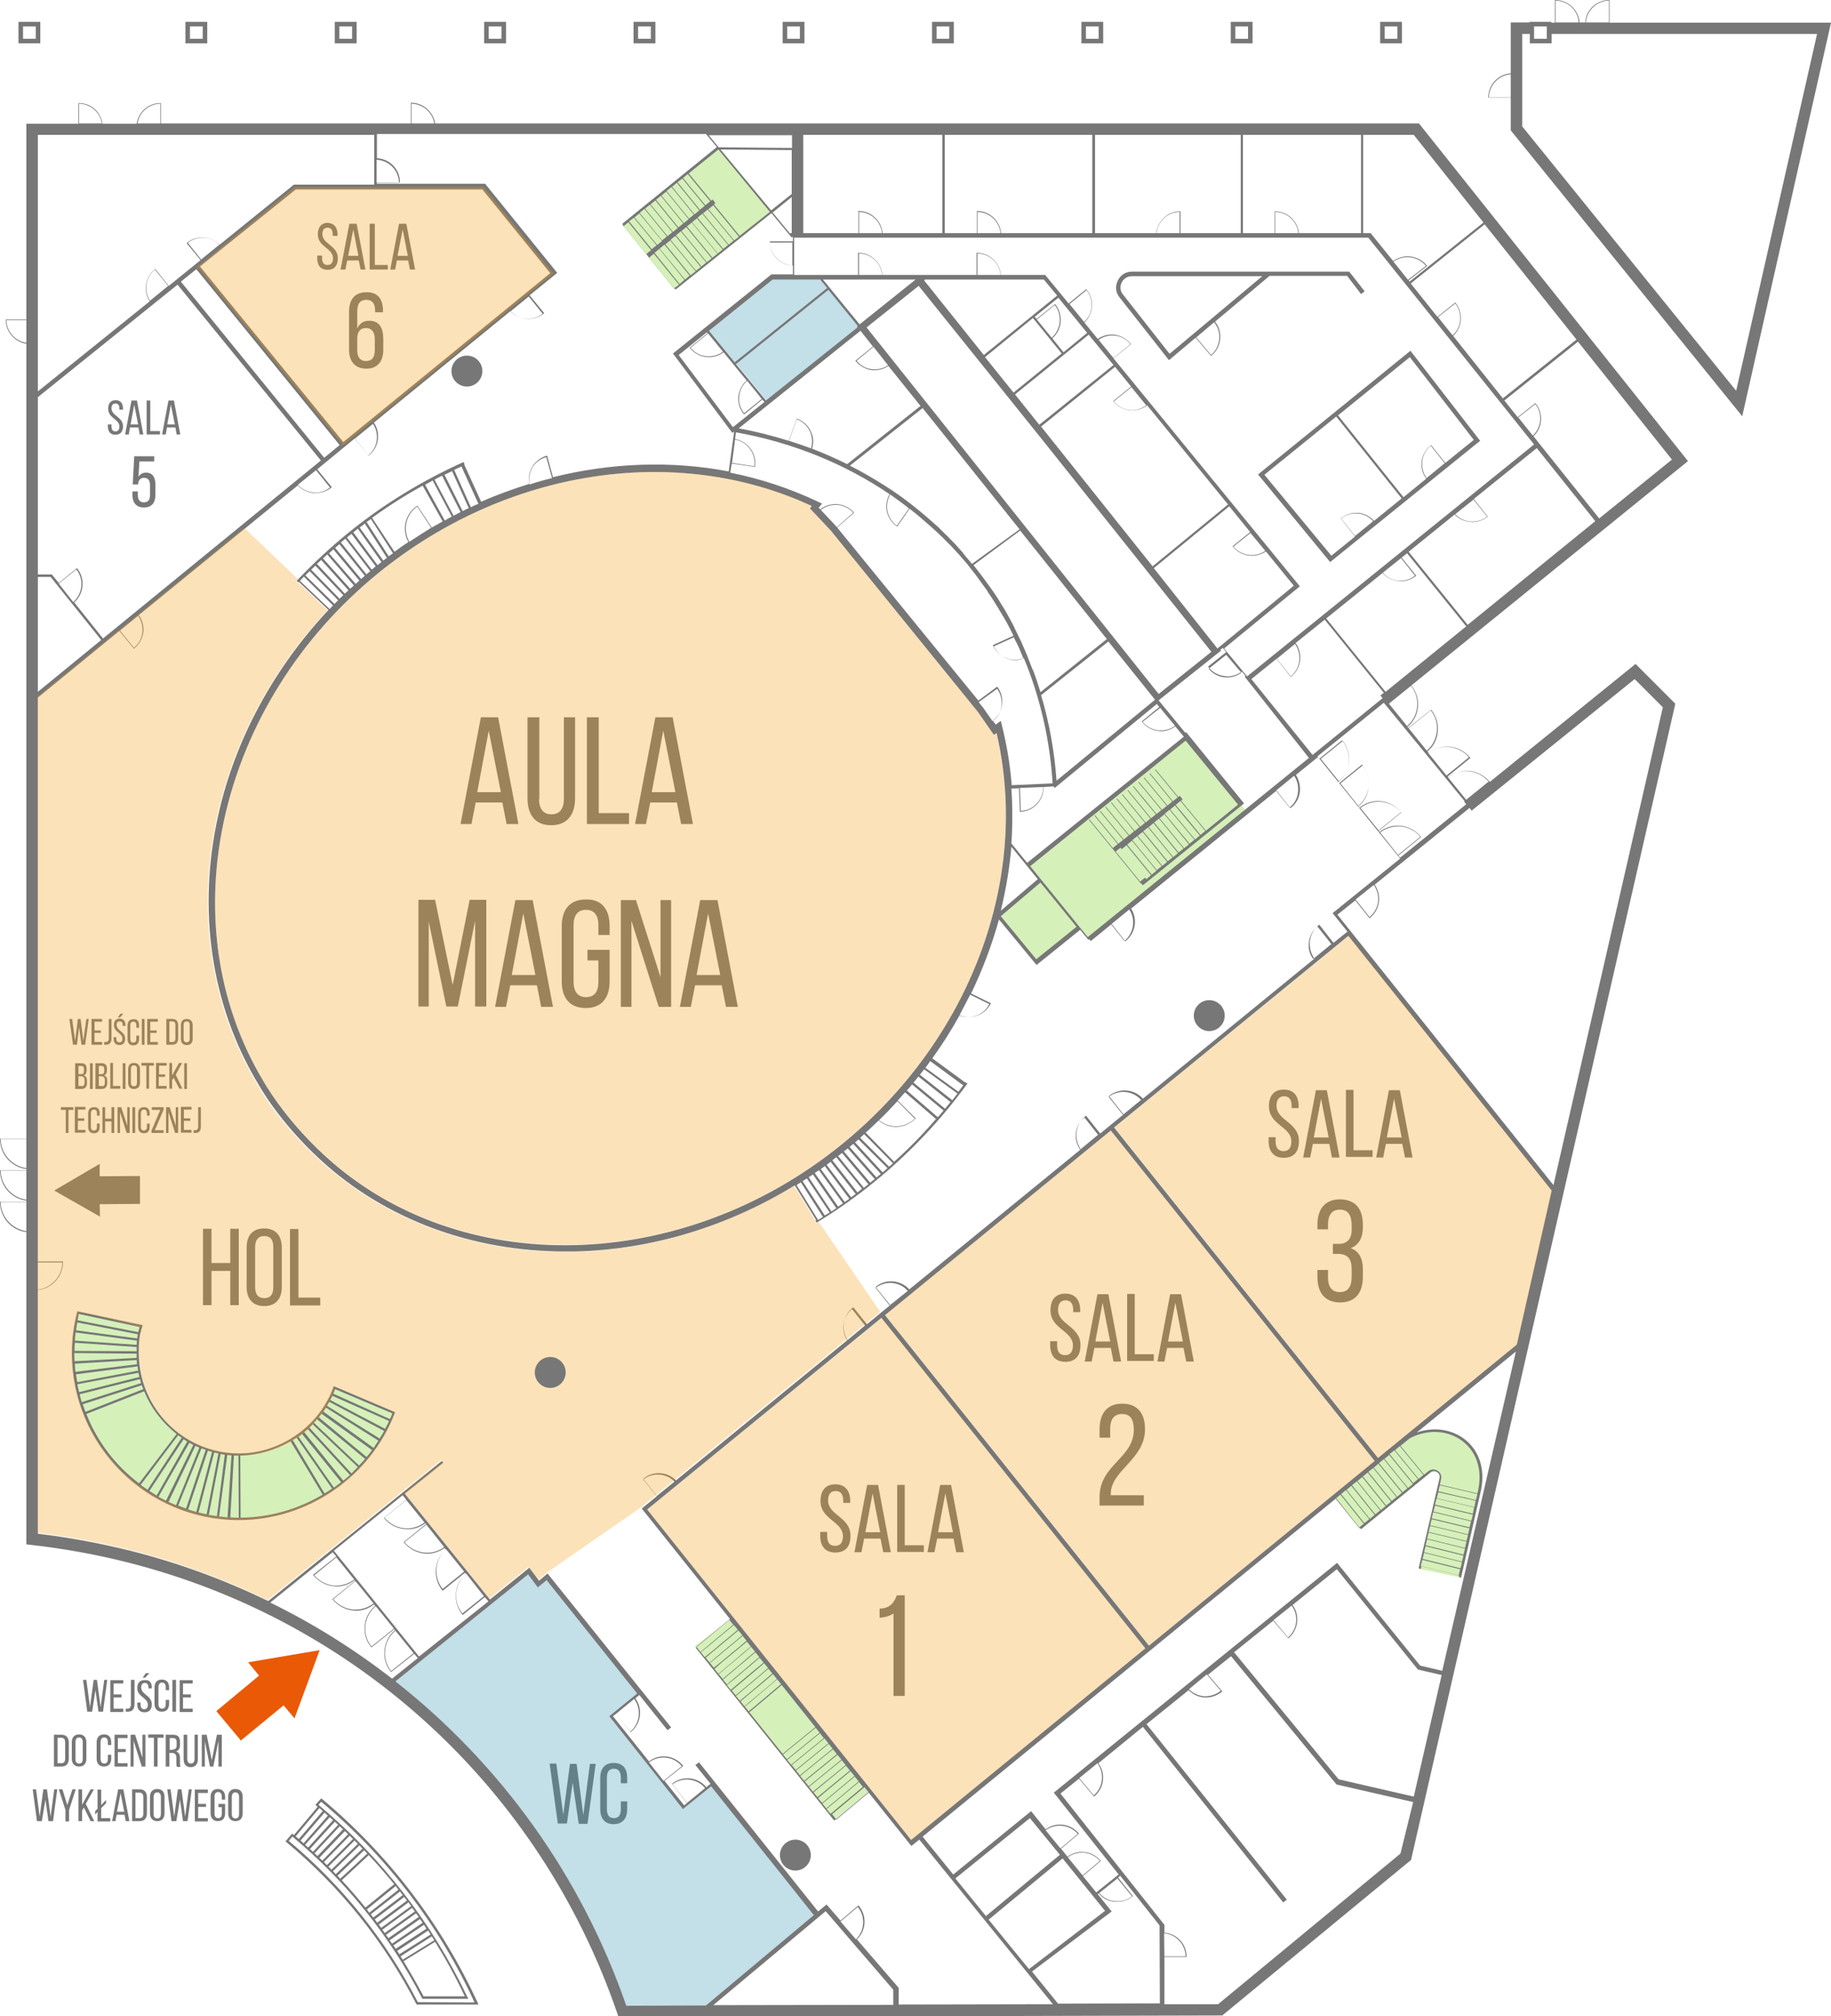 <?xml version="1.0" encoding="utf-8"?>
<!-- Generator: Adobe Illustrator 20.0.0, SVG Export Plug-In . SVG Version: 6.00 Build 0)  -->
<svg version="1.1" xmlns="http://www.w3.org/2000/svg" xmlns:xlink="http://www.w3.org/1999/xlink" x="0px" y="0px"
	 viewBox="0 0 604.3 665" style="enable-background:new 0 0 604.3 665;" xml:space="preserve">
<style type="text/css">.wireColor{fill: #777777;}.nofloorColor{fill: #F2F2F2;}.arrowColor{fill: #EA5906;}.eventColor{opacity: 0.3; fill: #F59E16; transition: 1s fill;}.wcColor{opacity: 0.3; fill: #3693B2;}.stairsColor{opacity: 0.3; fill: #73cc15;}.transparentObject{fill: 0;}.riverColor{fill: #B9DDEF;}.mapElements{fill: #E2E2E2;}.tramColor{fill: #73CC15;}.mapArrows{fill: #BFBFBF;}.buildingFill{fill: #E5E5E5;}.eventColor.active{opacity: 0.3; fill: red; -webkit-animation: alertOpacity 2s infinite alternate; animation: alertOpacity 2s infinite alternate;}@-webkit-keyframes alertOpacity{0%{opacity: 0.3;}50%{opacity: 0.5;}100%{opacity: 0.3;}}@keyframes alertOpacity{0%{opacity: 0.3;}50%{opacity: 0.5;}100%{opacity: 0.3;}}#guideSpot .eventColor.active{fill: red; opacity: 1; r: 10; transform-origin: 150px 150px; -webkit-transform-origin: 50% 50%; -webkit-animation: alertScale 2s infinite alternate; animation: alertScale 2s infinite alternate;}@-webkit-keyframes alertScale{0%{-webkit-transform: scale(1, 1);}50%{-webkit-transform: scale(2, 2);}100%{-webkit-transform: scale(1, 1);}}@keyframes alertScale{0%{transform: scale(1, 1);}50%{transform: scale(2, 2);}100%{transform: scale(1, 1);}}</style>
<g id="wire_1_">
	<g id="description">
		<g id="arrowCW">
			<polygon class="arrowColor" points="105.5,544.3 81.9,548.3 85.5,552.7 71.4,564.4 79.5,574.1 93.6,562.5 97.2,566.8 			"/>
		</g>
		<g id="arrowBT">
			<polygon class="wireColor" points="17.9,392.7 33,401.3 32.9,397.2 46.2,397.1 46.2,387.9 32.9,388 32.9,383.9 			"/>
		</g>
		<g id="BTenter">
			<path class="wireColor" d="M25.4,344.6h-1.3l-1.2-8.5h0.9l1,7.2l0.9-7.2h0.9l0.9,7.2l1-7.2h0.8l-1.2,8.5h-1.2l-0.8-5.8L25.4,344.6z"/>
			<path class="wireColor" d="M33.3,339.9v0.8h-2.1v3h2.5v0.9h-3.5v-8.5h3.5v0.9h-2.5v2.9H33.3z"/>
			<path class="wireColor" d="M34.4,343.7c0.2,0,0.3,0,0.5,0c0.6,0,1-0.3,1-1.2v-6.4h0.9v6.4c0,1.6-0.8,2.1-1.8,2.1c-0.2,0-0.4,0-0.6,0
				V343.7z"/>
			<path class="wireColor" d="M41.4,338.2v0.2h-0.9v-0.3c0-0.8-0.3-1.2-1-1.2c-0.7,0-1,0.4-1,1.2c0,1.9,2.8,2.1,2.8,4.5
				c0,1.3-0.6,2.1-1.9,2.1s-1.9-0.8-1.9-2.1v-0.5h0.9v0.5c0,0.8,0.3,1.2,1,1.2c0.7,0,1-0.4,1-1.2c0-1.9-2.8-2.1-2.8-4.5
				c0-1.3,0.6-2.1,1.9-2.1C40.8,336,41.4,336.9,41.4,338.2z M40.7,334.4l-1.1,1.2h-0.7l0.8-1.2H40.7z"/>
			<path class="wireColor" d="M45.9,338.2v0.8H45v-0.8c0-0.8-0.3-1.2-1-1.2c-0.7,0-1,0.5-1,1.2v4.5c0,0.8,0.3,1.2,1,1.2c0.7,0,1-0.5,1-1.2
				v-1.1h0.9v1.1c0,1.3-0.6,2.1-1.9,2.1c-1.3,0-1.9-0.8-1.9-2.1v-4.4c0-1.3,0.6-2.1,1.9-2.1C45.3,336,45.9,336.9,45.9,338.2z"/>
			<path class="wireColor" d="M47.7,336.1v8.5h-0.9v-8.5H47.7z"/>
			<path class="wireColor" d="M51.7,339.9v0.8h-2.1v3h2.5v0.9h-3.5v-8.5h3.5v0.9h-2.5v2.9H51.7z"/>
			<path class="wireColor" d="M56.9,336.1c1.3,0,1.9,0.8,1.9,2.1v4.3c0,1.3-0.6,2.1-1.9,2.1h-2v-8.5H56.9z M56.9,343.7c0.7,0,1-0.4,1-1.2
				v-4.4c0-0.8-0.3-1.2-1-1.2h-1v6.8H56.9z"/>
			<path class="wireColor" d="M59.7,338.2c0-1.3,0.6-2.1,1.9-2.1c1.3,0,2,0.8,2,2.1v4.4c0,1.3-0.6,2.1-2,2.1c-1.3,0-1.9-0.8-1.9-2.1V338.2
				z M60.6,342.6c0,0.8,0.3,1.2,1,1.2c0.7,0,1-0.4,1-1.2v-4.5c0-0.8-0.3-1.2-1-1.2c-0.7,0-1,0.5-1,1.2V342.6z"/>
			<path class="wireColor" d="M26.8,350.7c1.3,0,1.8,0.6,1.8,1.9v0.4c0,0.9-0.3,1.5-1,1.7c0.8,0.2,1.1,0.9,1.1,1.8v0.7c0,1.3-0.6,2-1.9,2
				h-2v-8.5H26.8z M26.6,354.3c0.8,0,1.1-0.2,1.1-1.1v-0.5c0-0.8-0.3-1.1-0.9-1.1h-0.9v2.7H26.6z M26.9,358.3c0.7,0,1-0.4,1-1.2
				v-0.8c0-0.9-0.4-1.3-1.2-1.3h-0.8v3.2H26.9z"/>
			<path class="wireColor" d="M30.6,350.7v8.5h-0.9v-8.5H30.6z"/>
			<path class="wireColor" d="M33.5,350.7c1.3,0,1.8,0.6,1.8,1.9v0.4c0,0.9-0.3,1.5-1,1.7c0.8,0.2,1.1,0.9,1.1,1.8v0.7c0,1.3-0.6,2-1.9,2
				h-2v-8.5H33.5z M33.3,354.3c0.8,0,1.1-0.2,1.1-1.1v-0.5c0-0.8-0.3-1.1-0.9-1.1h-0.9v2.7H33.3z M33.6,358.3c0.7,0,1-0.4,1-1.2
				v-0.8c0-0.9-0.4-1.3-1.2-1.3h-0.8v3.2H33.6z"/>
			<path class="wireColor" d="M36.4,359.1v-8.5h0.9v7.6h2.4v0.9H36.4z"/>
			<path class="wireColor" d="M41.4,350.7v8.5h-0.9v-8.5H41.4z"/>
			<path class="wireColor" d="M42.3,352.7c0-1.3,0.6-2.1,1.9-2.1c1.3,0,2,0.8,2,2.1v4.4c0,1.3-0.6,2.1-2,2.1c-1.3,0-1.9-0.8-1.9-2.1V352.7
				z M43.2,357.1c0,0.8,0.3,1.2,1,1.2c0.7,0,1-0.4,1-1.2v-4.5c0-0.8-0.3-1.2-1-1.2c-0.7,0-1,0.5-1,1.2V357.1z"/>
			<path class="wireColor" d="M48.3,359.1v-7.6h-1.6v-0.9h4.1v0.9h-1.6v7.6H48.3z"/>
			<path class="wireColor" d="M54.5,354.4v0.8h-2.1v3H55v0.9h-3.5v-8.5H55v0.9h-2.5v2.9H54.5z"/>
			<path class="wireColor" d="M57.3,355.5l-0.5,0.8v2.8h-0.9v-8.5h0.9v4.1l2.3-4.1h1l-2.1,3.9l2.2,4.6h-1L57.3,355.5z"/>
			<path class="wireColor" d="M61.7,350.7v8.5h-0.9v-8.5H61.7z"/>
			<path class="wireColor" d="M21.7,373.7v-7.6h-1.6v-0.9h4.1v0.9h-1.6v7.6H21.7z"/>
			<path class="wireColor" d="M27.8,368.9v0.8h-2.1v3h2.5v0.9h-3.5v-8.5h3.5v0.9h-2.5v2.9H27.8z"/>
			<path class="wireColor" d="M32.9,367.2v0.8H32v-0.8c0-0.8-0.3-1.2-1-1.2c-0.7,0-1,0.5-1,1.2v4.5c0,0.8,0.3,1.2,1,1.2c0.7,0,1-0.5,1-1.2
				v-1.1h0.9v1.1c0,1.3-0.6,2.1-1.9,2.1c-1.3,0-1.9-0.8-1.9-2.1v-4.4c0-1.3,0.6-2.1,1.9-2.1C32.3,365.1,32.9,366,32.9,367.2z"/>
			<path class="wireColor" d="M34.7,369.9v3.8h-0.9v-8.5h0.9v3.8h2.1v-3.8h0.9v8.5h-0.9v-3.8H34.7z"/>
			<path class="wireColor" d="M39.6,373.7h-0.8v-8.5h1.2l2,6.1v-6.1h0.8v8.5h-1l-2.2-6.9V373.7z"/>
			<path class="wireColor" d="M44.6,365.2v8.5h-0.9v-8.5H44.6z"/>
			<path class="wireColor" d="M49.4,367.2v0.8h-0.9v-0.8c0-0.8-0.3-1.2-1-1.2c-0.7,0-1,0.5-1,1.2v4.5c0,0.8,0.3,1.2,1,1.2
				c0.7,0,1-0.5,1-1.2v-1.1h0.9v1.1c0,1.3-0.6,2.1-1.9,2.1c-1.3,0-1.9-0.8-1.9-2.1v-4.4c0-1.3,0.6-2.1,1.9-2.1
				C48.7,365.1,49.4,366,49.4,367.2z"/>
			<path class="wireColor" d="M53.9,373.7h-3.9v-0.8l2.9-6.8h-2.8v-0.9H54v0.8l-2.9,6.8h2.9V373.7z"/>
			<path class="wireColor" d="M55.6,373.7h-0.8v-8.5H56l2,6.1v-6.1h0.8v8.5h-1l-2.2-6.9V373.7z"/>
			<path class="wireColor" d="M62.8,368.9v0.8h-2.1v3h2.5v0.9h-3.5v-8.5h3.5v0.9h-2.5v2.9H62.8z"/>
			<path class="wireColor" d="M63.9,372.8c0.2,0,0.3,0,0.5,0c0.6,0,1-0.3,1-1.2v-6.4h0.9v6.4c0,1.6-0.8,2.1-1.8,2.1c-0.2,0-0.4,0-0.6,0
				V372.8z"/>
		</g>
		<g id="BTenter_1_">
			<path class="wireColor" d="M30.4,564.6h-1.6l-1.4-10.5h1.1l1.2,9l1.2-9H32l1.2,9l1.2-9h1L34,564.6h-1.5l-1-7.1L30.4,564.6z"/>
			<path class="wireColor" d="M40.1,558.8v1.1h-2.6v3.7h3.2v1.1h-4.3v-10.5h4.3v1.1h-3.2v3.6H40.1z"/>
			<path class="wireColor" d="M41.4,563.6c0.2,0,0.4,0,0.6,0c0.8,0,1.2-0.4,1.2-1.5v-8h1.2v7.9c0,2-1,2.6-2.2,2.6c-0.3,0-0.5,0-0.7,0
				V563.6z"/>
			<path class="wireColor" d="M50.1,556.6v0.3H49v-0.3c0-0.9-0.4-1.5-1.2-1.5c-0.8,0-1.2,0.6-1.2,1.5c0,2.4,3.5,2.6,3.5,5.6
				c0,1.6-0.8,2.6-2.4,2.6s-2.4-1-2.4-2.6v-0.6h1.1v0.7c0,0.9,0.4,1.5,1.2,1.5c0.8,0,1.2-0.6,1.2-1.5c0-2.3-3.5-2.6-3.5-5.5
				c0-1.6,0.8-2.6,2.3-2.6C49.4,554,50.1,555,50.1,556.6z M49.3,551.9l-1.4,1.5h-0.8l1-1.5H49.3z"/>
			<path class="wireColor" d="M55.8,556.6v0.9h-1.1v-1c0-0.9-0.4-1.5-1.2-1.5c-0.8,0-1.2,0.6-1.2,1.5v5.6c0,0.9,0.4,1.5,1.2,1.5
				c0.9,0,1.2-0.6,1.2-1.5v-1.4h1.1v1.3c0,1.6-0.8,2.6-2.4,2.6c-1.6,0-2.4-1.1-2.4-2.6v-5.4c0-1.6,0.8-2.6,2.4-2.6
				C55.1,554,55.8,555,55.8,556.6z"/>
			<path class="wireColor" d="M58.1,554.1v10.5h-1.2v-10.5H58.1z"/>
			<path class="wireColor" d="M63,558.8v1.1h-2.6v3.7h3.2v1.1h-4.3v-10.5h4.3v1.1h-3.2v3.6H63z"/>
			<path class="wireColor" d="M20.3,572.2c1.6,0,2.4,1,2.4,2.6v5.3c0,1.6-0.8,2.6-2.4,2.6h-2.5v-10.5H20.3z M20.3,581.6
				c0.8,0,1.2-0.5,1.2-1.5v-5.4c0-1-0.4-1.5-1.3-1.5H19v8.4H20.3z"/>
			<path class="wireColor" d="M23.7,574.7c0-1.6,0.8-2.6,2.4-2.6c1.6,0,2.4,1,2.4,2.6v5.4c0,1.6-0.8,2.6-2.4,2.6c-1.6,0-2.4-1.1-2.4-2.6
				V574.7z M24.9,580.2c0,1,0.4,1.5,1.2,1.5c0.9,0,1.2-0.6,1.2-1.5v-5.6c0-0.9-0.4-1.5-1.2-1.5c-0.8,0-1.2,0.6-1.2,1.5V580.2z"/>
			<path class="wireColor" d="M36.7,574.7v0.9h-1.1v-1c0-0.9-0.4-1.5-1.2-1.5c-0.8,0-1.2,0.6-1.2,1.5v5.6c0,0.9,0.4,1.5,1.2,1.5
				c0.9,0,1.2-0.6,1.2-1.5v-1.4h1.1v1.3c0,1.6-0.8,2.6-2.4,2.6c-1.6,0-2.4-1.1-2.4-2.6v-5.4c0-1.6,0.8-2.6,2.4-2.6
				C35.9,572,36.7,573.1,36.7,574.7z"/>
			<path class="wireColor" d="M41.5,576.8v1.1h-2.6v3.7h3.2v1.1h-4.3v-10.5h4.3v1.1h-3.2v3.6H41.5z"/>
			<path class="wireColor" d="M44.2,582.7h-1.1v-10.5h1.5l2.4,7.6v-7.6h1v10.5h-1.2l-2.7-8.5V582.7z"/>
			<path class="wireColor" d="M50.8,582.7v-9.5h-1.9v-1.1h5.1v1.1H52v9.5H50.8z"/>
			<path class="wireColor" d="M57.1,572.2c1.7,0,2.3,0.8,2.3,2.4v0.9c0,1.2-0.4,1.9-1.3,2.2c1,0.3,1.3,1.1,1.3,2.2v1.6
				c0,0.5,0,0.9,0.2,1.3h-1.2c-0.1-0.3-0.2-0.6-0.2-1.3v-1.7c0-1.2-0.6-1.6-1.5-1.6h-0.8v4.5h-1.2v-10.5H57.1z M56.8,577.1
				c0.9,0,1.5-0.3,1.5-1.4v-1c0-0.9-0.3-1.4-1.2-1.4h-1.1v3.9H56.8z"/>
			<path class="wireColor" d="M61.8,580.2c0,0.9,0.4,1.5,1.2,1.5c0.8,0,1.2-0.6,1.2-1.5v-8h1.1v8c0,1.6-0.7,2.7-2.4,2.7
				c-1.6,0-2.3-1.1-2.3-2.7v-8h1.2V580.2z"/>
			<path class="wireColor" d="M70.4,582.7h-1.1l-1.7-8.4v8.4h-1v-10.5h1.6l1.7,8.4l1.7-8.4h1.6v10.5h-1.1v-8.5L70.4,582.7z"/>
			<path class="wireColor" d="M13.8,600.7h-1.6l-1.4-10.5h1.1l1.2,9l1.2-9h1.2l1.2,9l1.2-9h1l-1.4,10.5h-1.5l-1-7.1L13.8,600.7z"/>
			<path class="wireColor" d="M21.6,597l-2.2-6.8h1.2l1.6,5.2l1.7-5.2H25l-2.2,6.8v3.8h-1.2V597z"/>
			<path class="wireColor" d="M27.7,596.2l-0.6,1v3.5h-1.2v-10.5h1.2v5.1l2.8-5.1H31l-2.7,4.8l2.8,5.7h-1.2L27.7,596.2z"/>
			<path class="wireColor" d="M33.4,596.4v3.3h3v1.1h-4.2v-3.1l-0.8,0.8v-1.1l0.8-0.8v-6.3h1.2v5.1l1.6-1.7v1.1L33.4,596.4z"/>
			<path class="wireColor" d="M38.5,598.6l-0.4,2.1H37l2-10.5h1.7l2,10.5h-1.2l-0.4-2.1H38.5z M38.6,597.6H41l-1.2-6.1L38.6,597.6z"/>
			<path class="wireColor" d="M46.1,590.2c1.6,0,2.4,1,2.4,2.6v5.3c0,1.6-0.8,2.6-2.4,2.6h-2.5v-10.5H46.1z M46.1,599.7
				c0.8,0,1.2-0.5,1.2-1.5v-5.4c0-1-0.4-1.5-1.3-1.5h-1.3v8.4H46.1z"/>
			<path class="wireColor" d="M49.5,592.7c0-1.6,0.8-2.6,2.4-2.6c1.6,0,2.4,1,2.4,2.6v5.4c0,1.6-0.8,2.6-2.4,2.6c-1.6,0-2.4-1.1-2.4-2.6
				V592.7z M50.7,598.3c0,1,0.4,1.5,1.2,1.5c0.9,0,1.2-0.6,1.2-1.5v-5.6c0-0.9-0.4-1.5-1.2-1.5c-0.8,0-1.2,0.6-1.2,1.5V598.3z"/>
			<path class="wireColor" d="M58.2,600.7h-1.6l-1.4-10.5h1.1l1.2,9l1.2-9h1.2l1.2,9l1.2-9h1l-1.4,10.5h-1.5l-1-7.1L58.2,600.7z"/>
			<path class="wireColor" d="M68,594.9v1.1h-2.6v3.7h3.2v1.1h-4.3v-10.5h4.3v1.1h-3.2v3.6H68z"/>
			<path class="wireColor" d="M74.3,592.7v0.9h-1.1v-1c0-0.9-0.4-1.5-1.2-1.5c-0.8,0-1.2,0.6-1.2,1.5v5.6c0,0.9,0.4,1.5,1.2,1.5
				c0.9,0,1.2-0.6,1.2-1.5v-2.1h-1.1v-1.1h2.2v3.1c0,1.6-0.8,2.6-2.4,2.6c-1.6,0-2.4-1.1-2.4-2.6v-5.4c0-1.6,0.8-2.6,2.4-2.6
				C73.5,590.1,74.3,591.2,74.3,592.7z"/>
			<path class="wireColor" d="M75.3,592.7c0-1.6,0.8-2.6,2.4-2.6c1.6,0,2.4,1,2.4,2.6v5.4c0,1.6-0.8,2.6-2.4,2.6c-1.6,0-2.4-1.1-2.4-2.6
				V592.7z M76.5,598.3c0,1,0.4,1.5,1.2,1.5c0.9,0,1.2-0.6,1.2-1.5v-5.6c0-0.9-0.4-1.5-1.2-1.5c-0.8,0-1.2,0.6-1.2,1.5V598.3z"/>
		</g>
		<g>
			<path class="wireColor" d="M187.1,601.5h-3l-2.7-19.8h2.2l2.3,16.9l2.2-16.8h2.2l2.2,16.9l2.2-16.9h1.9l-2.7,19.8h-2.9L189,588
				L187.1,601.5z"/>
			<path class="wireColor" d="M207,586.4v1.8h-2.1v-1.9c0-1.8-0.7-2.9-2.3-2.9c-1.6,0-2.3,1.1-2.3,2.9v10.5c0,1.8,0.7,2.9,2.3,2.9
				c1.6,0,2.3-1.1,2.3-2.9v-2.6h2.1v2.5c0,3-1.4,5-4.5,5c-3,0-4.4-2-4.4-5v-10.2c0-3,1.4-5,4.4-5C205.6,581.5,207,583.4,207,586.4z"
				/>
		</g>
		<g>
			<path class="wireColor" d="M157,264.7l-1.4,7.1H152l6.7-35.2h5.7l6.7,35.2h-3.9l-1.4-7.1H157z M157.5,261.3h7.8l-4-20.3L157.5,261.3z"
				/>
			<path class="wireColor" d="M177.9,263.5c0,3.2,1.3,5.1,4.1,5.1c2.8,0,4.1-1.9,4.1-5.1v-26.9h3.7v26.7c0,5.3-2.5,8.9-7.9,8.9
				c-5.4,0-7.8-3.6-7.8-8.9v-26.7h3.9V263.5z"/>
			<path class="wireColor" d="M193.7,271.8v-35.2h3.9v31.6h10v3.6H193.7z"/>
			<path class="wireColor" d="M214.6,264.7l-1.4,7.1h-3.6l6.7-35.2h5.7l6.7,35.2h-3.9l-1.4-7.1H214.6z M215.1,261.3h7.8l-4-20.3
				L215.1,261.3z"/>
			<path class="wireColor" d="M151.1,332h-3.8l-5.8-28v28h-3.4v-35.2h5.5l5.8,28.1l5.6-28.1h5.5v35.2h-3.7v-28.3L151.1,332z"/>
			<path class="wireColor" d="M168.4,325l-1.4,7.1h-3.6l6.7-35.2h5.7l6.7,35.2h-3.9l-1.4-7.1H168.4z M168.9,321.6h7.8l-4-20.3L168.9,321.6
				z"/>
			<path class="wireColor" d="M201.2,305.4v3h-3.7v-3.2c0-3.2-1.3-5.1-4.1-5.1c-2.8,0-4.1,1.9-4.1,5.1v18.6c0,3.2,1.3,5.1,4.1,5.1
				c2.9,0,4.1-1.9,4.1-5.1v-7h-3.6v-3.5h7.3v10.4c0,5.3-2.5,8.8-7.9,8.8c-5.4,0-7.9-3.5-7.9-8.8v-18.2c0-5.3,2.5-8.8,7.9-8.8
				C198.7,296.5,201.2,300.1,201.2,305.4z"/>
			<path class="wireColor" d="M208.4,332.1h-3.5v-35.2h5l8.1,25.4v-25.4h3.5v35.2h-4.1l-9-28.4V332.1z"/>
			<path class="wireColor" d="M229.4,325l-1.4,7.1h-3.6l6.7-35.2h5.7l6.7,35.2h-3.9l-1.4-7.1H229.4z M229.9,321.6h7.8l-4-20.3L229.9,321.6
				z"/>
		</g>
		<g>
			<path class="wireColor" d="M69.8,419.2v11.3H67v-25.2h2.8v11.3H76v-11.3h2.8v25.2H76v-11.3H69.8z"/>
			<path class="wireColor" d="M81.4,411.5c0-3.9,1.9-6.3,5.8-6.3c3.9,0,5.8,2.5,5.8,6.3v13c0,3.8-1.9,6.3-5.8,6.3c-3.9,0-5.8-2.5-5.8-6.3
				V411.5z M84.2,424.6c0,2.3,1,3.6,3,3.6c2.1,0,3-1.3,3-3.6v-13.3c0-2.3-0.9-3.6-3-3.6c-2,0-3,1.4-3,3.6V424.6z"/>
			<path class="wireColor" d="M95.7,430.6v-25.2h2.8V428h7.2v2.6H95.7z"/>
		</g>
		<g>
			<path class="wireColor" d="M428.6,364.9v0.6h-2.3v-0.7c0-2-0.8-3.2-2.5-3.2s-2.5,1.2-2.5,3.1c0,5,7.4,5.4,7.4,11.7c0,3.4-1.6,5.5-5,5.5
				c-3.4,0-5-2.2-5-5.5v-1.3h2.3v1.4c0,2,0.8,3.2,2.6,3.2c1.8,0,2.6-1.2,2.6-3.2c0-4.9-7.4-5.4-7.4-11.6c0-3.4,1.6-5.5,4.9-5.5
				C427.1,359.4,428.6,361.6,428.6,364.9z"/>
			<path class="wireColor" d="M433.3,377.3l-0.9,4.5h-2.3l4.2-22.2h3.6l4.2,22.2h-2.5l-0.9-4.5H433.3z M433.6,375.2h4.9l-2.5-12.8
				L433.6,375.2z"/>
			<path class="wireColor" d="M444.2,381.7v-22.2h2.5v19.9h6.3v2.2H444.2z"/>
			<path class="wireColor" d="M457.4,377.3l-0.9,4.5h-2.3l4.2-22.2h3.6l4.2,22.2h-2.5l-0.9-4.5H457.4z M457.7,375.2h4.9l-2.5-12.8
				L457.7,375.2z"/>
			<path class="wireColor" d="M449.8,404v0.9c0,3.4-1.4,5.8-4,6.8c2.8,1,4,3.6,4,6.9v2.6c0,5.1-2.4,8.4-7.5,8.4c-5.1,0-7.5-3.3-7.5-8.4
				v-2.3h3.5v2.5c0,3,1.2,4.8,3.9,4.8c2.7,0,3.9-1.8,3.9-5.1v-2.6c0-3.3-1.4-4.8-4.2-4.9h-2v-3.3h2.2c2.5-0.1,4-1.7,4-4.6v-1.5
				c0-3.4-1.2-5.2-3.9-5.2c-2.7,0-3.9,1.9-3.9,4.8v1.7h-3.5V404c0-5.1,2.4-8.4,7.5-8.4C447.5,395.7,449.8,398.9,449.8,404z"/>
		</g>
		<g>
			<path class="wireColor" d="M356.5,432.2v0.6h-2.3v-0.7c0-2-0.8-3.2-2.5-3.2s-2.5,1.2-2.5,3.1c0,5,7.4,5.4,7.4,11.7c0,3.4-1.6,5.5-5,5.5
				c-3.4,0-5-2.2-5-5.5v-1.3h2.3v1.4c0,2,0.8,3.2,2.6,3.2c1.8,0,2.6-1.2,2.6-3.2c0-4.9-7.4-5.4-7.4-11.6c0-3.4,1.6-5.5,4.9-5.5
				C354.9,426.7,356.5,428.9,356.5,432.2z"/>
			<path class="wireColor" d="M361.2,444.6l-0.9,4.5H358l4.2-22.2h3.6l4.2,22.2h-2.5l-0.9-4.5H361.2z M361.5,442.5h4.9l-2.5-12.8
				L361.5,442.5z"/>
			<path class="wireColor" d="M372,449v-22.2h2.5v19.9h6.3v2.2H372z"/>
			<path class="wireColor" d="M385.2,444.6l-0.9,4.5H382l4.2-22.2h3.6l4.2,22.2h-2.5l-0.9-4.5H385.2z M385.5,442.5h4.9l-2.5-12.8
				L385.5,442.5z"/>
			<path class="wireColor" d="M377.9,471.4c0,10-11.3,13.6-11.3,21.3v0.5h10.9v3.4h-14.6v-2.8c0-10.7,11.3-12.8,11.3-22.2
				c0-3.4-1.1-5.2-3.9-5.2c-2.7,0-3.9,1.9-3.9,4.9v2.9h-3.5v-2.7c0-5.1,2.3-8.5,7.5-8.5C375.5,463,377.9,466.3,377.9,471.4z"/>
		</g>
		<g>
			<path class="wireColor" d="M280.6,495.1v0.6h-2.3V495c0-2-0.8-3.2-2.5-3.2s-2.5,1.2-2.5,3.1c0,5,7.4,5.4,7.4,11.7c0,3.4-1.6,5.5-5,5.5
				c-3.4,0-5-2.2-5-5.5v-1.3h2.3v1.4c0,2,0.8,3.2,2.6,3.2c1.8,0,2.6-1.2,2.6-3.2c0-4.9-7.4-5.4-7.4-11.6c0-3.4,1.6-5.5,4.9-5.5
				C279,489.6,280.6,491.8,280.6,495.1z"/>
			<path class="wireColor" d="M285.2,507.5l-0.9,4.5h-2.3l4.2-22.2h3.6l4.2,22.2h-2.5l-0.9-4.5H285.2z M285.6,505.4h4.9l-2.5-12.8
				L285.6,505.4z"/>
			<path class="wireColor" d="M296.1,512v-22.2h2.5v19.9h6.3v2.2H296.1z"/>
			<path class="wireColor" d="M309.3,507.5l-0.9,4.5h-2.3l4.2-22.2h3.6l4.2,22.2h-2.5l-0.9-4.5H309.3z M309.6,505.4h4.9l-2.5-12.8
				L309.6,505.4z"/>
			<path class="wireColor" d="M294.9,532.2c-1.2,0.8-2.8,1.3-4.6,1.4v-3c3.6-0.1,4.8-2.1,5.7-4.4h2.6v33.2h-3.7V532.2z"/>
		</g>
		<g class="transparentObject">
			<path class="wireColor" d="M40.6,134.8v0.3h-1.2v-0.4c0-1-0.4-1.6-1.3-1.6c-0.9,0-1.3,0.6-1.3,1.6c0,2.5,3.8,2.8,3.8,5.9
				c0,1.7-0.8,2.8-2.5,2.8c-1.7,0-2.5-1.1-2.5-2.8V140h1.2v0.7c0,1,0.4,1.6,1.3,1.6c0.9,0,1.3-0.6,1.3-1.6c0-2.5-3.7-2.7-3.7-5.9
				c0-1.7,0.8-2.8,2.5-2.8C39.8,132,40.6,133.1,40.6,134.8z"/>
			<path class="wireColor" d="M42.9,141l-0.4,2.3h-1.2l2.1-11.2h1.8l2.1,11.2h-1.2l-0.4-2.3H42.9z M43.1,140h2.5l-1.3-6.5L43.1,140z"/>
			<path class="wireColor" d="M48.4,143.3v-11.2h1.2v10.1h3.2v1.1H48.4z"/>
			<path class="wireColor" d="M55.1,141l-0.4,2.3h-1.2l2.1-11.2h1.8l2.1,11.2h-1.2l-0.4-2.3H55.1z M55.2,140h2.5l-1.3-6.5L55.2,140z"/>
			<path class="wireColor" d="M45.7,157.3c0.5-0.9,1.4-1.4,2.5-1.4c2.2,0,3.1,1.6,3.1,4v3.3c0,2.6-1.2,4.2-3.8,4.2c-2.6,0-3.8-1.7-3.8-4.2
				v-1.1h1.8v1.2c0,1.5,0.6,2.4,2,2.4s2-0.9,2-2.4v-3.3c0-1.5-0.6-2.4-2-2.4c-1,0-1.7,0.6-1.9,1.8v0.4h-1.8l0.5-9.3h6.6v1.7h-4.9
				L45.7,157.3z"/>
		</g>
		<g>
			<path class="wireColor" d="M111.4,77.4v0.4h-1.6v-0.5c0-1.4-0.5-2.2-1.7-2.2c-1.2,0-1.7,0.8-1.7,2.1c0,3.4,5.1,3.7,5.1,8
				c0,2.3-1.1,3.8-3.4,3.8s-3.4-1.5-3.4-3.8v-0.9h1.6v0.9c0,1.4,0.6,2.2,1.8,2.2c1.2,0,1.8-0.8,1.8-2.2c0-3.4-5-3.7-5-7.9
				c0-2.3,1.1-3.8,3.3-3.8C110.4,73.7,111.4,75.1,111.4,77.4z"/>
			<path class="wireColor" d="M114.6,85.9l-0.6,3h-1.6l2.9-15.1h2.4l2.9,15.1H119l-0.6-3H114.6z M114.9,84.4h3.4l-1.7-8.7L114.9,84.4z"/>
			<path class="wireColor" d="M122,88.9V73.8h1.7v13.6h4.3v1.5H122z"/>
			<path class="wireColor" d="M131,85.9l-0.6,3h-1.6l2.9-15.1h2.4l2.9,15.1h-1.7l-0.6-3H131z M131.2,84.4h3.4l-1.7-8.7L131.2,84.4z"/>
			<path class="wireColor" d="M126.4,102.5v0.5h-2.6v-0.6c0-2.2-0.9-3.5-2.9-3.5c-2.1,0-3,1.3-3,4v5.5c0.7-1.7,2-2.6,4-2.6
				c3.2,0,4.6,2.3,4.6,5.9v3.7c0,3.8-1.9,6.2-5.6,6.2c-3.8,0-5.7-2.5-5.7-6.2v-12.6c0-3.9,1.8-6.4,5.7-6.4
				C124.7,96.3,126.4,98.7,126.4,102.5z M117.9,111.8v3.7c0,2.2,0.9,3.6,2.9,3.6c2,0,2.9-1.3,2.9-3.6v-3.7c0-2.2-1-3.6-2.9-3.6
				C118.8,108.2,117.9,109.5,117.9,111.8z"/>
		</g>
	</g>
	<g id="hotSpot">
		<path class="wcColor" d="M127.7,555.9l46.8-37.7l3.7,4.9l2.4-3.1l30.6,38.3l-9.5,7.7l23.9,30l9.4-7.7l35,43.5l-37,30.5h-27
			c0,0-13.7-38.8-34.8-63.7C150,573.9,127.7,555.9,127.7,555.9z"/>
		<polygon class="wcColor" points="233.8,108.8 253.4,132.6 284.5,107.9 270.5,91.5 254.7,91.5 		"/>
		<polygon class="stairsColor" points="241.6,533.7 229.3,543 275.3,600.3 286.9,590.8 		"/>
		<polygon class="stairsColor" points="329.9,301.7 343.2,290.3 339.2,285.4 391.4,243.2 411.4,267.6 359.2,309.9 356.1,306.1 341.9,317.5
					"/>
		<polygon class="stairsColor" points="205.5,74.3 222.6,95.5 254.5,70.1 236.9,48.9 		"/>
		<path class="stairsColor" d="M440.3,493.7l23.8-19.4c0,0,9.5-5.3,18.1,0s6.1,16.9,6.1,16.9l-6.6,29.1l-13.3-2.8l6.8-30.1
			c0,0,0.5-2.7-2.9-2.2l-23.5,19.1L440.3,493.7z"/>
		<path class="stairsColor" d="M110.5,457.5c-4.5,13.6-16.6,22.4-31.4,22.4c-18.5,0-33.5-15.4-33.5-34.4c0-3.3,0.1-4.9,0.9-7.9
			c-6.9-1.5-13.5-3.6-20.6-4.7c-1.4,5-2.1,9.3-2,14.7c0.5,29.8,25.4,53.5,55.6,53c23.2-0.4,42.8-14.5,50.4-34.7
			C123.7,462.7,116.9,460.3,110.5,457.5z"/>
	</g>
	<g id="wire">
		<g>
			<path class="wireColor" d="M13.3,7.2H6.1v7.1h7.2V7.2z M11.8,12.8H7.6V8.7h4.2V12.8z"/>
			<path class="wireColor" d="M68.4,7.2h-7.2v7.1h7.2V7.2z M66.9,12.8h-4.2V8.7h4.2V12.8z"/>
			<path class="wireColor" d="M117.7,7.2h-7.2v7.1h7.2V7.2z M116.2,12.8H112V8.7h4.2V12.8z"/>
			<path class="wireColor" d="M167,7.2h-7.2v7.1h7.2V7.2z M165.5,12.8h-4.2V8.7h4.2V12.8z"/>
			<path class="wireColor" d="M216.3,7.2h-7.2v7.1h7.2V7.2z M214.8,12.8h-4.2V8.7h4.2V12.8z"/>
			<path class="wireColor" d="M265.5,7.2h-7.2v7.1h7.2V7.2z M264,12.8h-4.2V8.7h4.2V12.8z"/>
			<path class="wireColor" d="M314.8,7.2h-7.2v7.1h7.2V7.2z M313.3,12.8h-4.2V8.7h4.2V12.8z"/>
			<path class="wireColor" d="M364.1,7.2h-7.2v7.1h7.2V7.2z M362.6,12.8h-4.2V8.7h4.2V12.8z"/>
			<path class="wireColor" d="M413.4,7.2h-7.2v7.1h7.2V7.2z M411.9,12.8h-4.2V8.7h4.2V12.8z"/>
			<path class="wireColor" d="M462.7,7.2h-7.2v7.1h7.2V7.2z M461.2,12.8H457V8.7h4.2V12.8z"/>
			<path class="wireColor" d="M439,185.4l49.5-40l-23-29.7l-50.3,40.8L439,185.4z M417.3,156.6l23.7-19.2l21.6,27l-9.1,7.4
				c-1.3-1.4-3.1-2.4-5-2.6c-2.1-0.2-4.3,0.4-5.9,1.7l-0.1,0.1l4.7,6l-7.8,6.3L417.3,156.6z M447.2,176.8l-4.6-5.8
				c1.6-1.3,3.7-1.8,5.7-1.6c1.9,0.2,3.6,1.1,4.9,2.5L447.2,176.8z M470.8,157.7c-1.1-1.6-1.6-3.5-1.4-5.5c0.2-2.1,1.2-3.9,2.8-5.2
				l4.6,5.8L470.8,157.7z M486.4,145.1l-9.4,7.6l-4.7-5.9l-0.1,0.1c-1.7,1.3-2.8,3.3-3,5.4c-0.2,2,0.3,4,1.5,5.6l-7.5,6.1l-21.6-27
				l23.7-19.2L486.4,145.1z"/>
			<path class="wireColor" d="M385.8,118.8l8.8-7.4l5,5.9l0.1,0.1l0.1-0.1c1.7-1.4,2.7-3.3,2.9-5.5c0.2-2.1-0.4-4.1-1.7-5.7l18-15.1h25.6
				l4.6,6l1.2-0.9l-5.1-6.5h-71.7c-2.1,0-3.8,1.1-4.7,3c-0.9,1.9-0.7,3.9,0.6,5.5L385.8,118.8z M402.4,111.8
				c-0.2,2.1-1.1,3.9-2.7,5.3l-4.9-5.8l5.9-5C402,107.9,402.6,109.8,402.4,111.8z M370.2,93.2c0.6-1.3,1.9-2.1,3.4-2.1h43L386,116.7
				l-15.4-19.6C369.7,96,369.5,94.5,370.2,93.2z"/>
			<path class="wireColor" d="M106.3,593.4l-0.3-0.2l-1.9,2.1l0.3,0.3c0.1,0.1,0.3,0.2,0.4,0.4l-7.8,9.3c-0.1-0.1-0.2-0.2-0.3-0.3
				l-0.3-0.2l-2.2,2.6l0.3,0.2c17.8,14.8,32.3,32.8,42.9,53.4l0.1,0.2l20.4,0l-0.2-0.5C145.8,634.8,128.1,611.6,106.3,593.4z
				 M105.4,596.4c0.4,0.3,0.8,0.6,1.1,1l-7.9,9.2c-0.3-0.3-0.7-0.6-1-0.9L105.4,596.4z M132.9,646.4c-0.2-0.4-0.5-0.8-0.7-1.1
				l10.3-6.6c0.3,0.4,0.5,0.8,0.8,1.3L132.9,646.4z M143.6,640.5c3.6,5.8,6.9,11.8,9.8,18l-13.6,0c-2.1-4-4.3-7.8-6.6-11.6
				L143.6,640.5z M131.8,644.6c-0.2-0.4-0.5-0.8-0.7-1.1l10.2-6.7c0.3,0.4,0.5,0.8,0.8,1.3L131.8,644.6z M130.6,642.8
				c-0.3-0.4-0.5-0.8-0.8-1.1l10.1-6.8c0.3,0.4,0.6,0.8,0.8,1.3L130.6,642.8z M129.4,641.1c-0.3-0.4-0.5-0.7-0.8-1.1l10-7
				c0.3,0.4,0.6,0.8,0.9,1.2L129.4,641.1z M128.2,639.3c-0.3-0.4-0.5-0.7-0.8-1.1l9.9-7.1c0.3,0.4,0.6,0.8,0.9,1.2L128.2,639.3z
				 M127,637.6c-0.3-0.4-0.5-0.7-0.8-1.1l9.8-7.2c0.3,0.4,0.6,0.8,0.9,1.2L127,637.6z M125.8,635.9c-0.3-0.4-0.5-0.7-0.8-1.1
				l9.8-7.3c0.3,0.4,0.6,0.8,0.9,1.2L125.8,635.9z M124.5,634.2c-0.3-0.4-0.5-0.7-0.8-1.1l9.7-7.4c0.3,0.4,0.6,0.8,0.9,1.2
				L124.5,634.2z M123.2,632.5c-0.3-0.4-0.6-0.7-0.8-1.1l9.6-7.5c0.3,0.4,0.6,0.8,0.9,1.2L123.2,632.5z M121.9,630.9
				c-0.3-0.4-0.6-0.7-0.8-1.1l9.5-7.7c0.3,0.4,0.6,0.8,0.9,1.2L121.9,630.9z M120.6,629.2c-2.5-3.1-5.1-6.1-7.8-9l8.9-8.3
				c2.9,3.1,5.7,6.3,8.4,9.6L120.6,629.2z M112.3,619.7c-0.3-0.3-0.6-0.7-0.9-1l8.8-8.4c0.3,0.4,0.7,0.7,1,1.1L112.3,619.7z
				 M110.8,618.2c-0.3-0.3-0.6-0.7-0.9-1l8.7-8.5c0.4,0.4,0.7,0.7,1,1.1L110.8,618.2z M109.4,616.7c-0.3-0.3-0.6-0.6-1-1l8.6-8.6
				c0.4,0.4,0.7,0.7,1.1,1.1L109.4,616.7z M107.9,615.2c-0.3-0.3-0.6-0.6-1-1l8.5-8.7c0.4,0.4,0.7,0.7,1.1,1.1L107.9,615.2z
				 M106.4,613.7c-0.3-0.3-0.7-0.6-1-0.9l8.4-8.8c0.4,0.3,0.7,0.7,1.1,1L106.4,613.7z M104.8,612.2c-0.3-0.3-0.7-0.6-1-0.9l8.3-8.9
				c0.4,0.3,0.7,0.7,1.1,1L104.8,612.2z M103.3,610.8c-0.3-0.3-0.7-0.6-1-0.9l8.2-9c0.4,0.3,0.7,0.7,1.1,1L103.3,610.8z
				 M101.7,609.4c-0.3-0.3-0.7-0.6-1-0.9l8.1-9.1c0.4,0.3,0.8,0.7,1.1,1L101.7,609.4z M100.2,608c-0.3-0.3-0.7-0.6-1-0.9l7.9-9.2
				c0.4,0.3,0.8,0.7,1.1,1L100.2,608z M137.9,660.4c-10.6-20.5-24.9-38.4-42.6-53.2l1.2-1.4c17.8,14.8,32.2,32.8,42.8,53.3l0.1,0.2
				l15.2,0l-0.3-0.5c-11.7-24.6-28.3-46-49.2-63.5l0.9-1c21.5,17.9,39,40.8,50.6,66.2L137.9,660.4z"/>
			<path class="wireColor" d="M468.3,40.7H143.6c-0.6-3.8-3.9-6.8-7.9-6.8h-0.1v6.8H53.1V34H53c-4,0-7.3,2.9-7.9,6.8H33.8
				C33.3,36.9,30,34,26,34h-0.1v6.8H8.7v64.6H1.9v0.1c0,4,3,7.3,6.8,7.9v262.2H0v0.1c0,5.1,3.8,9.3,8.7,9.9v0.4H0v0.1
				c0,5.1,3.8,9.3,8.7,9.9v0.4H0v0.1c0,5.1,3.8,9.3,8.7,9.9v103l1.7,0.2c10.6,1.2,21.2,3.1,31.5,5.7
				C117.8,534.4,178.2,590,203.7,664l0.4,1.3l198.6-0.5l0.7,0l62.3-51.3l87-380.4l0.2-1l-13.1-13.1l-48.1,38.9l0,0
				c-1.7-2-4-3.3-6.6-3.6c-2.6-0.3-5.1,0.5-7.1,2.1l-0.2-0.3l7.5-6.1l-0.1-0.1c-1.7-2-4-3.3-6.6-3.6c-2.5-0.3-5.1,0.5-7.1,2
				l-0.4-0.4c1.9-1.6,3.2-3.9,3.4-6.5c0.3-2.6-0.5-5.2-2.1-7.2l-0.1-0.1l-7.5,6l-0.3-0.3c4.1-3.4,4.7-9.5,1.3-13.7l91.3-74
				L468.3,40.7z M483.4,264.3l-0.2,0.1l0.7,0.9l-21.8,17.6l-0.6-0.7l7.5-6.1L469,276c-1.7-2-4-3.3-6.6-3.6c-2.6-0.3-5.1,0.5-7.1,2
				l-0.3-0.3l7.5-6.1l-0.1-0.1c-3.4-4.2-9.5-4.9-13.7-1.5l-0.4-0.4c2-1.6,3.2-3.9,3.4-6.5c0.3-2.6-0.5-5.2-2.1-7.2l-0.1-0.1
				l-7.5,6.1l-0.3-0.3c4.1-3.4,4.7-9.5,1.3-13.7l-0.1-0.1l-7.5,6.1l-0.6-0.8l21.9-17.7L483.4,264.3z M455.5,274.6
				c2-1.5,4.4-2.2,6.9-2c2.5,0.3,4.8,1.5,6.4,3.4l-7.4,6L455.5,274.6z M449,266.5c4.1-3.2,10-2.6,13.4,1.4l-7.4,6L449,266.5z
				 M442.4,258.4l7.3-5.9c1.6,2,2.3,4.5,2,7c-0.3,2.5-1.5,4.7-3.4,6.3L442.4,258.4z M435.9,250.3l7.3-5.9c3.2,4.1,2.6,10-1.3,13.3
				L435.9,250.3z M427.1,255.9c1.1,1.6,1.5,3.4,1.3,5.3c-0.2,2.1-1.2,3.9-2.8,5.2l-4.5-5.6L427.1,255.9z M359,309.1l-19-23.4
				l51.3-41.4l17.3,21.1L398,274l-8.2-9.9l0.5-0.4l-0.9-1.2l-0.5,0.4l-7.5-9.1l-0.2,0.1l7.5,9.1l-1.6,1.3c-2.5-3.1-5-6.1-7.5-9.2
				l-0.2,0.1c2.5,3.1,5,6.1,7.5,9.2l-1.6,1.3l-7.6-9.2l-0.2,0.1l7.6,9.2l-1.6,1.3l-7.6-9.2l-0.2,0.1l7.6,9.2l-1.6,1.3
				c-2.5-3.1-5.1-6.2-7.6-9.2l-0.2,0.1c2.5,3.1,5.1,6.2,7.6,9.2l-1.6,1.3l-7.6-9.3l-0.2,0.1l7.6,9.3l-1.6,1.3l-7.6-9.3l-0.2,0.1
				l7.6,9.3l-1.6,1.3l-7.6-9.3l-0.2,0.1l7.6,9.3l-1.6,1.3c-2.5-3.1-5.1-6.2-7.6-9.4l-0.2,0.1c2.5,3.1,5.1,6.2,7.6,9.4l-1.6,1.3
				l-7.7-9.4l-0.2,0.1l7.7,9.4l-1.6,1.3l-7.7-9.4l-0.2,0.1l7.7,9.4l-1.6,1.3l-7.7-9.4l-0.2,0.1l7.7,9.4l-1.6,1.3l0.9,1.2l1.6-1.3
				l8.1,9.9l-1.6,1.3l-16.7-20.5l-0.2,0.1l17.2,21.1l0.1-0.1l0.5,0.6l33.4-27l-19.1-23.5l-0.3,0.2l-8.8-10.7l20.6-16.4l-0.2-0.3
				l0.8-0.6l1.1,1.4l-5.9,4.7l-0.1,0.1l0.1,0.1c1.3,1.7,3.3,2.8,5.4,3c0.3,0,0.6,0.1,0.9,0.1c1.7,0,3.4-0.6,4.8-1.6l1.2,1.5
				l-0.3,0.2L432,250L359,309.1z M372.7,300c2.2,3.3,1.5,7.8-1.6,10.4l-4.4-5.5L372.7,300z M320.2,328.1l6.3,3.1
				c-1.8,3.6-6.1,5.2-9.9,3.8C317.8,332.7,319,330.4,320.2,328.1z M277.9,377.4c-52.8,42.9-126.1,44.6-170.6,3.9
				c-13.8-12.6-20.4-24.8-20.5-24.9C55.5,304,71.9,232.1,124.9,189c42.2-34.3,98.2-42.9,143-22.1l-0.6,0.8l6.8,7.2l48.7,60l5.2,7.5
				l0.9-0.6C340.1,290,320.2,343,277.9,377.4z M264.3,390l7.3,11.4c-0.5,0.3-1.1,0.7-1.6,1l-7.1-11.5
				C263.3,390.6,263.8,390.3,264.3,390z M264.9,389.6c0.5-0.3,0.9-0.6,1.4-0.9l7.5,11.2c-0.5,0.4-1.1,0.7-1.6,1L264.9,389.6z
				 M266.9,388.3c0.5-0.3,0.9-0.6,1.4-0.9l7.7,11.1c-0.5,0.4-1.1,0.7-1.6,1.1L266.9,388.3z M268.9,386.9c0.5-0.3,0.9-0.6,1.4-0.9
				l7.9,10.9c-0.5,0.4-1,0.7-1.6,1.1L268.9,386.9z M270.9,385.6c0.4-0.3,0.9-0.6,1.3-1l8.1,10.8c-0.5,0.4-1,0.7-1.5,1.1L270.9,385.6
				z M272.8,384.2c0.4-0.3,0.9-0.6,1.3-1l8.3,10.6c-0.5,0.4-1,0.8-1.5,1.1L272.8,384.2z M274.7,382.7c0.4-0.3,0.9-0.7,1.3-1
				l8.5,10.4c-0.5,0.4-1,0.8-1.5,1.2L274.7,382.7z M276.6,381.3c0.4-0.3,0.9-0.7,1.3-1l8.7,10.3c-0.5,0.4-1,0.8-1.5,1.2L276.6,381.3
				z M278.5,379.8c0.3-0.2,0.6-0.5,0.9-0.7c0.1-0.1,0.3-0.2,0.4-0.3l8.9,10.1c-0.3,0.2-0.6,0.5-0.9,0.7c-0.2,0.2-0.4,0.3-0.6,0.5
				L278.5,379.8z M280.4,378.3c0.4-0.3,0.8-0.7,1.2-1l9.1,9.9c-0.5,0.4-1,0.8-1.4,1.2L280.4,378.3z M282.2,376.8
				c0.4-0.3,0.8-0.6,1.1-1l9.6,9.5c-0.5,0.5-1,0.9-1.6,1.4L282.2,376.8z M283.9,375.3c0.4-0.4,0.9-0.8,1.3-1.2l9.5,9.6
				c-0.4,0.4-0.8,0.8-1.3,1.1L283.9,375.3z M285.7,373.6c1.5-1.3,2.9-2.7,4.3-4c1.6,1.4,3.7,2.1,5.7,2.1c2.3,0,4.6-0.9,6.4-2.7
				l0.1-0.1l-5.9-5.9c0.8-0.9,1.6-1.8,2.4-2.7l10.2,8.8c-4.3,5-8.9,9.7-13.8,14.1L285.7,373.6z M296.2,363.2l5.7,5.8
				c-3.3,3.2-8.4,3.3-11.8,0.5C292.3,367.4,294.3,365.3,296.2,363.2z M299.3,359.7c0.6-0.7,1.2-1.3,1.7-2l10.4,8.6
				c-0.6,0.7-1.2,1.5-1.9,2.2L299.3,359.7z M301.5,357.1c0.5-0.7,1.1-1.3,1.6-2l10.6,8.4c-0.6,0.7-1.2,1.5-1.8,2.2L301.5,357.1z
				 M303.6,354.5c0.5-0.6,0.9-1.2,1.4-1.8l11,8c-0.6,0.8-1.2,1.5-1.7,2.2L303.6,354.5z M305.4,352.2c0.6-0.7,1.1-1.5,1.6-2.2l10.9,8
				c-0.5,0.7-1.1,1.4-1.6,2.1L305.4,352.2z M155.4,167.3l-5.5-12.3c0.8-0.4,1.6-0.8,2.4-1.1l5.6,12.3
				C157,166.5,156.2,166.9,155.4,167.3z M154.7,167.6c-0.7,0.3-1.3,0.6-2,1l-6-12c0.8-0.4,1.7-0.8,2.5-1.2L154.7,167.6z M152,168.9
				c-0.8,0.4-1.5,0.8-2.3,1.2l-6.3-11.9c0.8-0.4,1.7-0.9,2.5-1.3L152,168.9z M149.1,170.4c-0.8,0.4-1.5,0.8-2.3,1.3l-6.5-11.8
				c0.8-0.5,1.7-0.9,2.5-1.4L149.1,170.4z M146.1,172c-1.2,0.7-2.4,1.3-3.6,2l-4.7-7.1l-0.1-0.1l-0.1,0.1c-3.9,2.6-5.1,7.8-2.8,11.9
				c-1.6,1-3.1,2.1-4.6,3.2l-7.4-11.2c5.4-3.9,10.9-7.4,16.7-10.6L146.1,172z M135.1,178.7c-2.3-4-1.1-9.1,2.6-11.6l4.6,7
				C139.9,175.6,137.5,177.1,135.1,178.7z M129.7,182.5c-0.5,0.3-1,0.7-1.4,1l-7.3-11.3c0.5-0.3,0.9-0.7,1.4-1L129.7,182.5z
				 M127.7,184c-0.4,0.3-0.8,0.6-1.2,0.9l-7.8-10.9c0.6-0.4,1.1-0.8,1.7-1.3L127.7,184z M125.9,185.4c-0.4,0.3-0.9,0.7-1.3,1
				l-8-10.8c0.5-0.4,1-0.8,1.5-1.2L125.9,185.4z M124,186.8c-0.2,0.2-0.4,0.3-0.6,0.5c-0.2,0.2-0.5,0.4-0.7,0.6l-8.2-10.6
				c0.2-0.2,0.4-0.3,0.6-0.5c0.3-0.2,0.6-0.5,0.9-0.7L124,186.8z M122.2,188.4c-0.4,0.3-0.8,0.7-1.3,1l-8.4-10.5
				c0.5-0.4,1-0.8,1.5-1.2L122.2,188.4z M120.4,189.9c-0.4,0.4-0.8,0.7-1.2,1.1l-8.6-10.3c0.5-0.4,1-0.8,1.4-1.2L120.4,189.9z
				 M118.6,191.5c-0.4,0.4-0.8,0.7-1.2,1.1l-8.8-10.1c0.5-0.4,0.9-0.8,1.4-1.3L118.6,191.5z M116.8,193.1c-0.4,0.4-0.8,0.7-1.2,1.1
				l-9-10c0.5-0.4,0.9-0.9,1.4-1.3L116.8,193.1z M115,194.7c-0.4,0.4-0.8,0.8-1.2,1.1l-9.2-9.8c0.5-0.4,0.9-0.9,1.4-1.3L115,194.7z
				 M113.3,196.3c-0.4,0.4-0.8,0.8-1.2,1.2l-9.4-9.6c0.5-0.4,0.9-0.9,1.4-1.3L113.3,196.3z M111.6,198c-0.4,0.4-0.8,0.8-1.2,1.2
				l-9.6-9.4c0.4-0.5,0.9-0.9,1.4-1.4L111.6,198z M109.9,199.7c-0.4,0.4-0.8,0.8-1.1,1.2l-9.8-9.3c0.4-0.5,0.9-0.9,1.3-1.4
				L109.9,199.7z M175.6,154.4c1-1.8,2.7-3.1,4.7-3.6l1.9,6.9c-2.5,0.6-5,1.3-7.4,2.1C174.4,158,174.7,156.1,175.6,154.4z
				 M242.6,145c4.1,0.7,6.9,4.6,6.4,8.8l-7.4-1.1L242.6,145z M241.5,152.9l7.7,1.1l0-0.1c0.6-4.3-2.3-8.3-6.6-9.1l0.3-2.2
				c18.5,3.3,35.8,10.3,50.7,20.4c-2.1,3.6-1.1,8.2,2.4,10.6l0.1,0.1l4.1-5.9c2.6,2,5.1,4.2,7.6,6.4c0.4,0.4,0.8,0.7,1.2,1.1
				c0.6,0.6,1.3,1.2,1.9,1.8c0.7,0.7,1.3,1.3,2,2c0.3,0.3,0.7,0.7,1,1c0.9,0.9,1.7,1.9,2.6,2.8c0.2,0.2,0.4,0.5,0.6,0.7
				c0.9,1.1,1.9,2.1,2.7,3.2c1,1.3,2.1,2.6,3,3.9c0.2,0.2,0.3,0.5,0.5,0.7c0.8,1.1,1.6,2.2,2.4,3.3c0.1,0.2,0.3,0.4,0.4,0.7
				c0.8,1.2,1.6,2.3,2.3,3.5c0.1,0.2,0.2,0.3,0.3,0.5c0.8,1.2,1.5,2.5,2.3,3.8c0.1,0.1,0.1,0.2,0.2,0.3c0.8,1.3,1.5,2.7,2.2,4
				c0,0.1,0.1,0.1,0.1,0.2c0.3,0.7,0.7,1.4,1,2l-6.8,3.1l0,0.1c0.9,2,2.5,3.5,4.5,4.2c0.9,0.4,1.9,0.5,2.9,0.5
				c0.9,0,1.9-0.2,2.8-0.5c0.5,1.3,1.1,2.6,1.6,4c4.4,11.8,7.1,24.3,7.9,37.3l0,0l-13.5,0.6c-0.5-6.6-1.6-13.2-3.2-19.6l-0.4-1.6
				l-1.7,1.2l-0.9-1.3c3.4-2.7,4.1-7.6,1.5-11.1l-0.1-0.1l-6.2,4.6L276.3,174l5.6-4.9l-0.1-0.1c-2.9-3.2-7.7-3.6-11.1-1l-0.5-0.5
				l1.1-1.4l-1.3-0.6c-9.3-4.4-19-7.6-29-9.6L241.5,152.9z M261.5,87.6c-4.1-0.2-7.3-3.5-7.4-7.6h7.4V87.6z M262.2,78.4h189.4
				l54.7,68.2l-94.7,76.5l-7.6-9.2l25-20.5l-61.5-75.2l5.8-4.7l-0.1-0.1c-1.4-1.7-3.3-2.7-5.4-3c-2-0.2-3.9,0.3-5.5,1.4l-4.4-5.4
				c3-2.9,3.4-7.6,0.7-10.9l-0.1-0.1l-5.8,4.7l-7.5-9.1l-0.2-0.3h-14.7c-0.3-4.1-3.8-7.3-7.9-7.3h-0.1v7.3h-31.1
				c-0.3-4.1-3.8-7.3-7.9-7.3h-0.1v7.3h-21.1V78.4z M222.5,95.1l-16.7-20.5l1.6-1.3l7.5,9.2l-1.6,1.3l0.9,1.2l1.6-1.3l8.3,10.2
				L222.5,95.1z M227,57.4l7.4,9l-1.6,1.3l-7.4-9L227,57.4z M225.2,58.9l7.4,9l-1.6,1.3l-7.4-9.1L225.2,58.9z M223.4,60.3l7.4,9.1
				l-1.6,1.3l-7.4-9.1L223.4,60.3z M221.6,61.7l7.4,9.1l-1.6,1.3L220,63L221.6,61.7z M219.9,63.2l7.4,9.1l-1.6,1.3l-7.4-9.1
				L219.9,63.2z M218.1,64.6l7.4,9.1l-1.6,1.3l-7.4-9.1L218.1,64.6z M216.3,66.1l7.4,9.1l-1.6,1.3l-7.4-9.1L216.3,66.1z M214.5,67.5
				l7.4,9.1l-1.6,1.3l-7.4-9.1L214.5,67.5z M212.7,68.9l7.4,9.1l-1.6,1.3l-7.4-9.1L212.7,68.9z M211,70.4l7.5,9.1l-1.6,1.3l-7.5-9.1
				L211,70.4z M209.2,71.8l7.5,9.1l-1.6,1.3l-7.5-9.2L209.2,71.8z M224.3,93.7L216,83.4l1.6-1.3l8.3,10.2L224.3,93.7z M226.1,92.2
				L217.7,82l1.6-1.3l8.3,10.2L226.1,92.2z M227.9,90.8l-8.3-10.2l1.6-1.3l8.4,10.2L227.9,90.8z M229.7,89.3l-8.4-10.2l1.6-1.3
				l8.4,10.3L229.7,89.3z M231.5,87.9l-8.4-10.3l1.6-1.3l8.4,10.3L231.5,87.9z M233.3,86.5l-8.4-10.3l1.6-1.3l8.4,10.3L233.3,86.5z
				 M235.1,85l-8.4-10.3l1.6-1.3l8.5,10.3L235.1,85z M236.9,83.6l-8.5-10.3L230,72l8.5,10.3L236.9,83.6z M238.7,82.1l-8.5-10.3
				l1.6-1.3l8.5,10.3L238.7,82.1z M240.5,80.7L232,70.4l1.6-1.3l8.5,10.3L240.5,80.7z M242.3,79.3l-8.5-10.3l1.6-1.3l8.5,10.4
				L242.3,79.3z M244.1,77.8l-8.5-10.4l0.5-0.4l-0.9-1.2l-0.5,0.4l-7.4-9l9.8-7.9l17,20.6L244.1,77.8z M428.7,76.9
				c-0.4-4-3.8-7.2-7.9-7.2h-0.1v7.2h-10.5V44.5h39v32.4H428.7z M420.9,76.9v-7c4,0.1,7.2,3.1,7.6,7H420.9z M409.4,76.9h-19.8v-7.2
				h-0.1c-4.1,0-7.5,3.2-7.9,7.2h-20.2V44.5h48.1V76.9z M389.3,76.9h-7.6c0.4-3.9,3.6-6.9,7.6-7V76.9z M360.5,76.9h-30.1
				c-0.4-4.1-3.8-7.3-7.9-7.3h-0.1v7.3h-10.6V44.5h48.7V76.9z M322.6,76.9v-7c4,0.1,7.2,3.1,7.6,7H322.6z M311,76.9h-19.7
				c-0.4-4.1-3.8-7.3-7.9-7.3h-0.1v7.3h-18.2V44.5H311V76.9z M283.5,76.9v-7c4,0.1,7.2,3.1,7.6,7H283.5z M261.3,48.8l-24.1-0.2
				l-3.3-4h27.5V48.8z M237.8,49.3l23.5,0.2v14.5l-6.8,5.4L237.8,49.3z M261.3,65v11.9h-0.5v0.2l-5.8-7L261.3,65z M479.6,110.8
				c1.4-1.3,2.3-3.1,2.5-5c0.2-2.1-0.4-4.3-1.7-5.9l-0.1-0.1l-5.9,4.7l-8.8-11L490,74l30.3,38l-24.3,19.4L479.6,110.8z M474.6,104.6
				l5.7-4.5c1.3,1.6,1.8,3.7,1.6,5.7c-0.2,1.9-1.1,3.6-2.5,4.8L474.6,104.6z M459.9,86.3c3.4-2.4,8.1-1.8,10.7,1.4l-5.9,4.6
				L459.9,86.3z M505.9,143.7l-4.8-6l5.6-4.4C509.2,136.4,508.8,140.9,505.9,143.7z M462.4,184.1l4.6,5.8c-1.6,1.3-3.7,1.8-5.7,1.6
				c-1.9-0.2-3.7-1.1-4.9-2.6L462.4,184.1z M456.3,189c1.3,1.5,3.1,2.4,5.1,2.6c0.3,0,0.6,0.1,0.9,0.1c1.8,0,3.6-0.6,5-1.7l0.1-0.1
				l-4.8-6l1.8-1.4l19.5,24.1l-26.6,21.6L437.7,204L456.3,189z M484.4,206.1L464.9,182l15.2-12.3c1.3,1.4,3,2.2,4.9,2.4
				c0.3,0,0.6,0.1,0.9,0.1c1.8,0,3.6-0.6,5-1.7l0.1-0.1l-4.6-5.8l20.8-16.8l19.3,24.1L484.4,206.1z M486.3,164.8l4.5,5.6
				c-1.6,1.3-3.7,1.8-5.7,1.6c-1.8-0.2-3.5-1-4.8-2.4L486.3,164.8z M427.4,212.4c2.4,3.4,1.8,8.1-1.4,10.7l-4.6-5.8L427.4,212.4z
				 M409.7,221.9c-1.6,1.2-3.6,1.7-5.6,1.5c-2-0.2-3.9-1.2-5.2-2.8l5.8-4.6L409.7,221.9z M387.8,239.4c-1.6,1.2-3.5,1.7-5.5,1.5
				c-2-0.2-3.9-1.2-5.2-2.8l5.8-4.6L387.8,239.4z M376.9,237.9L376.9,237.9l0,0.2c1.3,1.7,3.3,2.8,5.4,3c0.3,0,0.6,0.1,0.9,0.1
				c1.7,0,3.3-0.6,4.7-1.6l2.8,3.4L339,284.6l-5.2-6.4c0.4-6,0.4-12.1,0-18.1l2.5-0.1l0.3,7.7l0,0.1l0.1,0c4.4-0.2,7.8-3.8,7.7-8.2
				l3.3-0.2l0.4,0.5l33.7-27.7l0.8,1L376.9,237.9z M344.3,259.6c0,4.2-3.2,7.7-7.4,7.9l-0.3-7.6L344.3,259.6z M340.8,220.9
				c-0.6-1.5-1.1-2.9-1.7-4.4c0-0.1-0.1-0.2-0.1-0.3c-0.6-1.5-1.3-2.9-1.9-4.4c0-0.1-0.1-0.2-0.1-0.2c-0.7-1.4-1.4-2.9-2.1-4.3
				c0-0.1-0.1-0.2-0.1-0.3c-0.7-1.4-1.4-2.7-2.2-4.1c-0.1-0.1-0.1-0.2-0.2-0.4c-0.7-1.3-1.5-2.5-2.3-3.8c-0.1-0.2-0.2-0.4-0.3-0.5
				c-0.7-1.2-1.5-2.3-2.3-3.5c-0.2-0.2-0.3-0.5-0.5-0.7c-0.8-1.1-1.6-2.2-2.4-3.3c-0.2-0.3-0.4-0.5-0.6-0.8
				c-0.9-1.2-1.8-2.3-2.7-3.5l15.4-11.4l28.6,35.8l-21.9,17.5c-0.8-2.6-1.6-5.1-2.6-7.6l0,0C340.8,220.9,340.8,220.9,340.8,220.9z
				 M335.6,212.2c0,0.1,0.1,0.1,0.1,0.2c0.7,1.4,1.3,2.9,1.9,4.4c0,0.1,0.1,0.2,0.1,0.2c0,0.1,0.1,0.1,0.1,0.2
				c-1.8,0.7-3.7,0.7-5.5,0c-1.9-0.7-3.5-2.2-4.3-4l6.6-3C334.9,210.9,335.2,211.5,335.6,212.2z M317.6,182.1
				c-0.9-1-1.7-1.9-2.6-2.9c-0.3-0.3-0.7-0.7-1-1c-0.7-0.7-1.3-1.4-2-2c-0.6-0.6-1.3-1.3-1.9-1.9c-0.4-0.4-0.8-0.8-1.2-1.1
				c-5.2-4.7-10.7-9.1-16.7-12.9l0,0c-3.8-2.4-7.7-4.7-11.7-6.7l24-19l32,40L320.8,186c-0.9-1.1-1.8-2.1-2.7-3.2
				C318,182.6,317.8,182.3,317.6,182.1z M300,167.7l-4,5.7c-3.3-2.4-4.2-6.8-2.2-10.3C295.9,164.6,298,166.1,300,167.7z
				 M252.8,132.1l-9.9-12l30.5-24.5l9.7,11.9l-0.3,0.2l0.2,0.3L252.8,132.1z M251.4,131.6l-5.8,4.7c-1.3-1.6-1.9-3.6-1.6-5.7
				c0.2-2,1.1-3.7,2.6-5L251.4,131.6z M283.5,90.7v-7.1c4,0.1,7.3,3.1,7.6,7.1H283.5z M302.2,92.2L283.7,107l-12.1-14.8H302.2z
				 M322.6,90.7v-7.1c4,0.1,7.3,3.1,7.6,7.1H322.6z M344.5,92.2l4.4,5.3l-24.2,19.6L305,92.5l0.3-0.3H344.5z M353,100.3l5.6-4.6
				c2.5,3.2,2.2,7.8-0.8,10.5L353,100.3z M358.8,109.8l-7.8,6.4l-3.7-4.6c3.3-2.8,3.7-7.8,1-11.2l-0.1-0.1l-6.1,4.9l-0.6-0.7
				l7.8-6.3L358.8,109.8z M362.6,112.1c1.5-1.1,3.4-1.6,5.3-1.4c2.1,0.2,3.9,1.2,5.2,2.8l-5.6,4.6L362.6,112.1z M367.5,120.4
				L343,140.1l-8-10l24.3-19.7L367.5,120.4z M378.3,133.7c-1.6,1.2-3.5,1.7-5.5,1.5c-2.1-0.2-3.9-1.2-5.2-2.8l5.8-4.7L378.3,133.7z
				 M367.4,132.3L367.4,132.3c1.4,1.8,3.4,2.8,5.5,3c0.3,0,0.6,0,0.9,0c1.7,0,3.4-0.5,4.8-1.6l26.7,32.7l-24.9,20.4l-36.8-46.1
				L368,121l5.3,6.5L367.4,132.3z M340.9,104.9l9.5,11.7l-15.9,12.9l-9.4-11.7L340.9,104.9z M342.2,105.4l5.9-4.8
				c2.6,3.3,2.1,8.1-1,10.8L342.2,105.4z M344.2,145.3l55.6,69.7l-17.4,13.9L286,108l17.2-13.7L344.2,145.3z M293.1,120.5
				c-1.5,1-3.4,1.5-5.2,1.3c-2.1-0.2-3.9-1.2-5.2-2.8l5.6-4.6L293.1,120.5z M365.8,211.6l15.4,19.2l-32.5,26.7
				c-0.7-9.7-2.4-19.2-5.1-28.2L365.8,211.6z M380.8,187.4l24.9-20.4l6.9,8.5l-5.8,4.7l0.1,0.1c1.6,2,3.9,3,6.3,3
				c1.6,0,3.2-0.5,4.6-1.4l9.2,11.3l-25.2,20.7L380.8,187.4z M417.6,181.7c-3.3,2.3-7.9,1.7-10.5-1.4l5.6-4.5L417.6,181.7z
				 M270.7,92.2L273,95l-30.5,24.5l-8.5-10.4l21-16.9H270.7z M238.6,116c-1.6,1.2-3.5,1.7-5.5,1.5c-2.1-0.2-3.9-1.2-5.2-2.8l5.8-4.7
				L238.6,116z M233.3,109.6l0.2,0.3l-5.9,4.8l0.1,0.1c1.6,2,3.9,3,6.3,3c1.7,0,3.3-0.5,4.8-1.6l7.6,9.3c-1.5,1.3-2.4,3.2-2.7,5.2
				c-0.2,2.1,0.4,4.3,1.8,5.9l0.1,0.1l6-4.9l0.7,0.8l-10.4,8.3L224,117.1L233.3,109.6z M284,109.1l4.1,5.2l-5.8,4.7l0.1,0.1
				c1.4,1.7,3.3,2.7,5.4,3c0.3,0,0.6,0,0.9,0c1.6,0,3.2-0.5,4.5-1.4l10.6,13.2l-24.2,19.2c-3.8-1.9-7.7-3.6-11.6-5.1
				c0.6-1.9,0.5-3.9-0.4-5.7c-0.9-2-2.5-3.4-4.5-4.2l-0.1,0l-2.7,7.3c-5.4-1.7-10.9-3.1-16.5-4.1L284,109.1z M260.4,145.4l2.6-7.1
				c1.9,0.7,3.5,2.2,4.3,4c0.8,1.8,0.9,3.7,0.4,5.6C265.3,147,262.9,146.2,260.4,145.4z M324.6,233.6l-1.6-2l6.1-4.4
				c1.2,1.7,1.7,3.7,1.4,5.8c-0.3,2-1.3,3.7-2.9,4.9L324.6,233.6z M275.8,173.4l-4.9-5.2c3.2-2.5,7.9-2.2,10.7,0.9l-5.4,4.8
				L275.8,173.4z M333.8,279.3l8.7,10.7l-12.2,10.4C332,293.4,333.2,286.3,333.8,279.3z M343.4,291.1l11.9,14.6L342,316.4
				l-11.7-14.2L343.4,291.1z M378.3,290l-8.1-9.9l1.6-1.3l8.1,9.9L378.3,290z M380.1,288.5l-8.1-9.9l1.6-1.3l8.1,9.9L380.1,288.5z
				 M381.8,287l-8.1-9.9l1.6-1.3c2.7,3.3,5.4,6.6,8.1,9.9L381.8,287z M383.6,285.6c-2.7-3.3-5.4-6.6-8.1-9.9l1.6-1.3l8.1,9.9
				L383.6,285.6z M385.4,284.1l-8.1-9.9l1.6-1.3l8.1,9.9L385.4,284.1z M387.2,282.7l-8.1-9.9l1.6-1.3l8.1,9.9L387.2,282.7z
				 M389,281.2l-8.1-9.9l1.6-1.3c2.7,3.3,5.4,6.6,8.1,9.9L389,281.2z M390.8,279.8c-2.7-3.3-5.4-6.6-8.1-9.9l1.6-1.3l8.1,9.9
				L390.8,279.8z M392.6,278.3l-8.2-9.9l1.6-1.3l8.2,9.9L392.6,278.3z M394.4,276.9l-8.2-9.9l1.6-1.3c2.7,3.3,5.4,6.6,8.2,9.9
				L394.4,276.9z M396.2,275.4c-2.7-3.3-5.4-6.6-8.2-9.9l1.6-1.3l8.2,9.9L396.2,275.4z M433.2,249l-20.2-25l8.3-6.7l4.7,6l0.1-0.1
				c3.4-2.7,4-7.6,1.5-11.1l9.6-7.7l19.5,24.1l-1.1,0.9l0.7,0.9L433.2,249z M527.8,171l-21.7-27.1c3-2.8,3.4-7.6,0.7-10.8l-0.1-0.1
				l-5.8,4.6l-4.4-5.5l24.3-19.4l31,38.9L527.8,171z M489.6,73.4l-24.4,19.5l-0.3-0.4l6-4.7l0.1-0.1l-0.1-0.1
				c-2.7-3.4-7.6-4-11.1-1.5l-7.2-8.9l-0.2-0.3h-2.5V44.5h16.7L489.6,73.4z M135.8,34.2c3.8,0.1,7,2.9,7.5,6.5h-7.5V34.2z
				 M174.5,97.8l4.6,5.7c-3.2,2.5-7.8,2.1-10.6-0.8L174.5,97.8z M113.3,145.8L66,87.9l31.6-25.4h61.6l22.4,27.6L113.3,145.8z
				 M123.1,139.8c2.2,3.3,1.6,7.8-1.5,10.4l-4.5-5.5L123.1,139.8z M104.3,155.1l4.6,5.7c-1.6,1.3-3.6,1.9-5.7,1.6
				c-1.9-0.2-3.6-1.1-4.9-2.5L104.3,155.1z M34,210.6l-9.5-11.9c3.2-2.8,3.7-7.8,1-11.2l-0.1-0.1l-6,4.9l-2.2-2.7l-0.1-0.1h-4.6V131
				l46.1-37.1l47.3,58L34,210.6z M45.6,203.1c1.1,1.6,1.6,3.5,1.4,5.4c-0.2,2.1-1.2,3.9-2.8,5.2l-4.6-5.7L45.6,203.1z M12.5,190.3
				h4.2l16.7,20.8l-20.9,17.1V190.3z M19.4,192.5l5.8-4.7c2.6,3.3,2.1,8-1,10.8L19.4,192.5z M49.5,99.2c-2.1-3.3-1.5-7.7,1.6-10.3
				l4.4,5.4L49.5,99.2z M59.7,92.9l5.1-4.1l47.3,58l-5.1,4.2L59.7,92.9z M66.4,85.6l-4.4-5.5c3.2-2.5,7.7-2.2,10.4,0.6L66.4,85.6z
				 M124.3,52.7c4.1,0.2,7.3,3.5,7.4,7.6h-7.4V52.7z M52.9,34.2v6.5h-7.5C45.9,37.1,49.1,34.3,52.9,34.2z M26.1,34.2
				c3.8,0.1,7,2.9,7.5,6.5h-7.5V34.2z M123.5,44.5v16.4H97L72.5,80.7c-2.9-2.9-7.6-3.2-10.8-0.6l-0.1,0.1l4.6,5.6l-10.5,8.5
				l-4.5-5.6l-0.1,0.1c-3.2,2.6-3.9,7.2-1.7,10.6l-36.9,29.7V44.5H123.5z M2.1,105.6h6.6v7.5C5,112.5,2.2,109.4,2.1,105.6z
				 M0.2,375.7h8.5v9.6C4,384.7,0.3,380.6,0.2,375.7z M0.2,386.1h8.5v9.6C4,395.1,0.3,391,0.2,386.1z M0.2,396.5h8.5v9.6
				C4,405.4,0.3,401.4,0.2,396.5z M12.5,416.4h8.1c-0.1,4.6-3.6,8.4-8.1,9V416.4z M12.5,505.9v-80.4c4.7-0.5,8.3-4.5,8.3-9.3v-0.1
				h-8.3V230.1l26.9-22l4.8,5.9l0.1-0.1c1.7-1.4,2.7-3.3,3-5.4c0.2-2-0.3-3.9-1.5-5.6l52.5-42.8c1.3,1.4,3.1,2.3,5.1,2.5
				c0.3,0,0.6,0,0.9,0c1.8,0,3.6-0.6,5.1-1.8l0.1-0.1l-4.8-5.9l12.4-10.2l4.6,5.7l0.1-0.1c3.3-2.7,3.9-7.4,1.6-10.8l45.1-36.8
				c1.6,1.7,3.7,2.6,5.9,2.6c1.8,0,3.6-0.6,5.1-1.8l0.1-0.1l-4.8-5.9l8.5-6.9l0.6-0.5l-23.8-29.4h-35.7v-0.4h7.6v-0.1
				c0-4.3-3.4-7.7-7.6-7.9v-8h108.6l3.6,4.3l-31.2,25.3l0.2,0.3l-0.1,0.1l17.2,21.1l0.1-0.1l0.2,0.3l31.6-25.2l6.4,7.7v0.2h0.7v1.4
				h-7.6v0.1c0,4.3,3.4,7.7,7.6,7.9v2.9h-7.1l-32.5,26.1l19.6,26.2l0.6-0.5c0,0,0,0,0,0l-1.8,13.2c-18.9-3.6-38.7-2.9-58,1.9l-1.9-7
				l0-0.1l-0.1,0c-2.1,0.6-3.8,1.9-4.9,3.8c-1,1.7-1.3,3.6-0.9,5.5c-5.4,1.7-10.7,3.6-15.9,5.9l-5.6-12.3c0,0,0.1,0,0.1-0.1
				l-0.3-0.7c-13.6,6.1-26.4,13.9-38.1,23.4c-6,4.9-11.7,10.2-17,15.8l0.5,0.5c0.1-0.1,0.2-0.2,0.2-0.2l9.8,9.3
				c-18,19.2-30.7,42.5-36.3,67.3c-7.1,31.4-2.5,62.9,12.9,88.7c0.3,0.5,6.8,12.6,20.9,25.5c21.3,19.5,49.9,30.1,80.7,30.1
				c1.1,0,2.1,0,3.2,0c25.2-0.6,50.3-8.2,72.5-21.8l7.1,11.5c-0.1,0.1-0.2,0.1-0.3,0.2l0.4,0.6c6.6-4,13-8.5,19-13.4
				c11.7-9.5,22-20.4,30.8-32.5l-0.6-0.4c0,0-0.1,0.1-0.1,0.1l-10.9-8c3.3-4.6,6.3-9.3,9-14.2c1,0.4,2,0.6,3,0.6
				c3,0,5.9-1.7,7.3-4.5l0-0.1l-6.5-3.2c3.8-7.9,6.9-16.1,9.2-24.4l12.4,15l14.4-11.6l2.7,3.3l0.3-0.2l0.5,0.6l6.9-5.6l4.5,5.7
				l0.1-0.1c3.3-2.6,4-7.3,1.8-10.7l48-38.9l4.6,5.8l0.1-0.1c1.7-1.3,2.8-3.3,3-5.4c0.2-1.9-0.3-3.9-1.3-5.5l7.3-5.9l27.1,33.5
				l-22.3,18l4.9,6.1l-4.6,3.7l-4.7-6l-0.1,0.1c-1.7,1.3-2.8,3.3-3,5.4c-0.2,2,0.3,4,1.5,5.7l-56.6,46.2c-2.8-3.2-7.7-3.6-11.1-1
				l-0.1,0.1l4.8,6.1l-7.7,6.3l-4.6-5.8l-0.1-0.1l-0.1,0.1c-3.4,2.7-4,7.5-1.6,11l-56.6,46.2c-2.8-3.1-7.7-3.6-11-0.9l-0.1,0.1
				l4.8,6l-7.7,6.3l-4.4-5.5l-0.1-0.1l-0.1,0.1c-1.7,1.3-2.8,3.3-3,5.4c-0.2,1.9,0.2,3.7,1.2,5.3l-56.6,46.3
				c-2.9-2.9-7.5-3.2-10.7-0.6l-0.1,0.1l4.5,5.7l-4.4,3.6l-0.6,0.5l29.1,36.4l-11.1,9.2l0.1,0.1l-0.3,0.2l45.7,57l0.6-0.5l-1.3-1.6
				l10.7-8.9l1.3,1.6l-10.8,9l0.1,0.2l10.8-9l13.6,17l0.5,0.6l2.6-2.1l44.1,54.3l-50.9,0.1v-5.5l-13.8-16c3.1-2.9,3.4-7.8,0.6-11.1
				l-0.1-0.1l-5.9,5l-4.6-5.3l-2.8,2.3l-39.3-49.2l-1.2,0.9l5,6.2l-1.4,1.1c-2.8-3.4-7.8-3.9-11.2-1.2l-0.1,0.1l5,6.3l-1,0.8
				l-6.5-8.1l6.2-4.9l-0.1-0.1c-2.7-3.4-7.7-4.1-11.2-1.4l-11.9-14.9l1-0.8l4.7,6l0.1,0.1l0.1-0.1c3.4-2.7,4-7.7,1.5-11.1l1.3-1.1
				l9.3,11.6l1.2-0.9L180.7,519l-2.8,2.4l-3.2-4.3l-13,10.5l-28.1-34.9l12.7-10.2l-0.5-0.6l-57.3,46.2c-14.4-7-29.6-12.6-45.5-16.6
				C32.9,509,22.7,507.1,12.5,505.9z M453.4,291.9c2.4,3.4,1.8,8-1.4,10.6l-4.6-5.8L453.4,291.9z M426.3,529.6
				c2.4,3.3,1.9,7.8-1.2,10.5l-4.8-5.7L426.3,529.6z M420.2,534.6l4.9,5.7l0.1,0.1l0.1-0.1c3.2-2.7,3.8-7.5,1.3-10.9l14.6-11.8
				l26.6,32.9l0.2,0.2l7.8,1.8l-9.2,40.1l-24.8-5.7l-34.5-41.9L420.2,534.6z M468.7,549.4l-27.4-33.9l-92.9,75.3l-0.6,0.5l21.4,27
				l-7.4,5.9l-4.4-5.4l5.8-4.9l0.1-0.1l-0.1-0.1c-1.4-1.6-3.3-2.7-5.5-2.8c-1.9-0.2-3.8,0.4-5.4,1.5l-2.1-2.6l5.8-4.9l0.1-0.1
				l-0.1-0.1c-2.8-3.3-7.6-3.8-10.9-1.3l-4.8-6l-25.7,20.9l-10.1-12.5l136.5-111.6l7.9,10l0.1-0.1l0.2,0.3l22.9-18.7
				c0.6-0.5,1.5-0.6,2.2-0.1c0.7,0.4,1,1.2,0.8,2l-6.9,29.7l0.7,0.2l0.2-0.9l12.5,3.1l-0.1,0.5l0.7,0.2l6.3-27.6
				c2.1-8-0.3-15.1-6.3-18.9c-4.3-2.7-9.7-3.1-14.6-1.4l32.7-26.7L476,551.1L468.7,549.4z M398.3,552.3l4.6,5.4
				c-1.6,1.3-3.6,1.9-5.6,1.8c-1.9-0.2-3.6-1-4.9-2.3L398.3,552.3z M362.2,581.6c2.4,3.3,1.9,7.9-1.2,10.6l-4.8-5.7L362.2,581.6z
				 M384.2,637.7c3.9,0.3,7,3.6,7.1,7.6h-7L384.2,637.7z M345.1,603.7c3.3-2.4,7.9-1.9,10.6,1.2l-5.7,4.8L345.1,603.7z M349.8,611.8
				L325.4,632l-10.1-12.4l24.6-19.9L349.8,611.8z M350.7,613l14,17.3l-25.1,19.2l-13.3-16.3L350.7,613z M352.4,612.6
				c1.5-1.1,3.4-1.6,5.3-1.5c2.1,0.2,3.9,1.1,5.3,2.7l-5.7,4.8L352.4,612.6z M366.9,630.5l-4.6-5.7l0.3-0.3c1.3,1.6,3.2,2.6,5.3,2.8
				c0.3,0,0.6,0,0.9,0c1.8,0,3.6-0.6,5-1.8l0.1-0.1l-4.9-6.1l0.7-0.6l13,16.4l0.1,25.7l-33.6,0.1l-8.6-10.6L366.9,630.5z
				 M368.8,619.6l4.8,5.9c-1.6,1.3-3.6,1.8-5.7,1.6c-2-0.2-3.8-1.2-5.1-2.7L368.8,619.6z M213.6,497.9l77.3-63.2l87.1,109
				l-77.3,63.2L213.6,497.9z M272.8,596.7c3.6-3,7.1-5.9,10.7-8.9l1.3,1.6l-10.7,8.9L272.8,596.7z M242,535.9
				c-1.7,1.4-3.5,2.9-5.3,4.4c-1.9,1.6-3.8,3.2-5.5,4.6l-1.3-1.6l10.8-9L242,535.9z M236.9,540.4c1.8-1.5,3.6-3,5.3-4.4l1.3,1.6
				c-1.7,1.4-3.5,2.9-5.3,4.4c-1.9,1.6-3.8,3.2-5.6,4.6l-1.3-1.6C233.1,543.6,235,542,236.9,540.4z M238.4,542.2
				c1.8-1.5,3.6-3,5.3-4.4l1.3,1.6c-1.7,1.4-3.5,2.9-5.3,4.4c-1.9,1.6-3.8,3.2-5.5,4.6l-1.3-1.6
				C234.5,545.4,236.5,543.8,238.4,542.2z M239.8,544c1.8-1.5,3.6-3,5.3-4.4l1.3,1.6c-1.6,1.4-3.5,2.9-5.2,4.3
				c-1.9,1.6-3.8,3.2-5.6,4.6l-1.3-1.6C236,547.2,237.9,545.6,239.8,544z M241.3,545.8c1.8-1.5,3.6-3,5.2-4.3l1.3,1.6
				c-1.7,1.4-3.5,2.9-5.2,4.4c-1.9,1.6-3.8,3.2-5.5,4.6l-1.3-1.6C237.4,549,239.4,547.3,241.3,545.8z M242.7,547.6
				c1.8-1.5,3.6-3,5.2-4.4l1.3,1.6c-1.7,1.4-3.5,2.9-5.2,4.4c-1.9,1.6-3.8,3.2-5.5,4.6l-1.3-1.6
				C238.9,550.8,240.8,549.2,242.7,547.6z M244.1,549.4c1.8-1.5,3.6-3,5.2-4.4l1.3,1.6c-1.7,1.4-3.5,2.9-5.2,4.4
				c-1.9,1.6-3.8,3.2-5.5,4.6l-1.3-1.6C240.3,552.6,242.2,551,244.1,549.4z M245.5,551.2c1.8-1.5,3.6-3,5.2-4.4l1.3,1.6
				c-1.7,1.4-3.5,2.9-5.3,4.4c-1.9,1.6-3.8,3.2-5.5,4.6l-1.3-1.6C241.7,554.4,243.7,552.8,245.5,551.2z M247,553
				c1.8-1.5,3.6-3,5.2-4.4l1.3,1.6c-1.6,1.4-3.4,2.9-5.2,4.4c-1.9,1.6-3.8,3.2-5.5,4.6l-1.3-1.6C243.2,556.2,245.1,554.6,247,553z
				 M248.4,554.8c1.8-1.5,3.6-3,5.2-4.4l1.3,1.6c-1.6,1.4-3.5,2.9-5.2,4.4c-1.9,1.6-3.8,3.2-5.5,4.6l-1.3-1.6
				C244.6,558,246.6,556.3,248.4,554.8z M249.9,556.6c1.8-1.5,3.6-3,5.2-4.4l1.3,1.6c-1.6,1.4-3.4,2.9-5.2,4.4
				c-1.9,1.6-3.8,3.2-5.5,4.6l-1.3-1.6C246.1,559.8,248,558.1,249.9,556.6z M251.3,558.3c1.8-1.5,3.6-3,5.2-4.4l1.3,1.6l-10.7,9
				l-1.3-1.6C247.5,561.6,249.4,559.9,251.3,558.3z M258,555.8l11.1,13.9l-10.8,8.8l-11-13.7L258,555.8z M269.2,569.9l1.3,1.6
				l-10.8,8.8l-1.3-1.6L269.2,569.9z M270.6,571.7l1.3,1.6l-10.8,8.8l-1.3-1.6L270.6,571.7z M272.1,573.4l1.3,1.6l-10.8,8.8
				l-1.3-1.6L272.1,573.4z M273.5,575.2l1.3,1.6l-10.8,8.8l-1.3-1.6L273.5,575.2z M274.9,577l1.3,1.6l-10.8,8.8l-1.3-1.6L274.9,577z
				 M276.4,578.8l1.3,1.6l-10.8,8.8l-1.3-1.6L276.4,578.8z M277.8,580.6l1.3,1.6l-10.8,8.8l-1.3-1.6L277.8,580.6z M279.2,582.4
				l1.3,1.6c-3.6,2.9-7.2,5.9-10.7,8.8l-1.3-1.6L279.2,582.4z M280.7,584.2l1.3,1.6l-10.7,8.9l-1.3-1.6
				C273.5,590.1,277.1,587.2,280.7,584.2z M282.1,586l1.3,1.6c-3.6,3-7.1,5.9-10.7,8.9l-1.3-1.6L282.1,586z M216.7,493.5l-4.4-5.5
				c3.1-2.4,7.6-2.1,10.3,0.7L216.7,493.5z M279.6,442.1c-1-1.5-1.4-3.3-1.2-5.1c0.2-2,1.2-3.9,2.8-5.2l4.3,5.4L279.6,442.1z
				 M293.6,430.6l-4.6-5.8c3.3-2.5,7.9-2.1,10.6,1L293.6,430.6z M366.6,372.9l87.1,109l-74.5,60.9l-87.1-109L366.6,372.9z
				 M356.5,379.2c-2.4-3.4-1.8-8,1.4-10.6l4.5,5.7L356.5,379.2z M481.4,519.6l-12.5-3.1l0.5-2l12.5,3.1L481.4,519.6z M482,517.3
				l-12.5-3.1l0.5-2l12.5,3.1L482,517.3z M482.5,515.1L470,512l0.5-2l12.5,3.1L482.5,515.1z M483,512.8l-12.5-3.1l0.5-2l12.5,3.1
				L483,512.8z M483.5,510.6l-12.5-3.1l0.5-2l12.5,3L483.5,510.6z M484,508.3l-12.5-3l0.5-2l12.5,3L484,508.3z M484.5,506.1l-12.5-3
				l0.5-2l12.5,3L484.5,506.1z M485,503.8l-12.5-3l0.5-2l12.5,3L485,503.8z M485.6,501.6l-12.5-3l0.5-2l12.5,3L485.6,501.6z
				 M486.1,499.3l-12.5-3l0.5-2l12.4,2.9L486.1,499.3z M486.6,497.1l-12.4-2.9l0.5-2L487,495L486.6,497.1z M487.1,494.8l-12.4-2.9
				l0.5-2l12.4,2.9L487.1,494.8z M487.6,492.6l-12.4-2.9l0.4-1.8c0.3-1.1-0.2-2.2-1.2-2.8c-1-0.6-2.2-0.5-3,0.2l-1.4,1.1l-7.8-9.5
				l3.1-2.5c5.3-2.8,11.5-2.8,16.3,0.2C487.3,478.2,489.6,484.9,487.6,492.6z M462,477l7.8,9.5l-1.6,1.3l-7.8-9.5L462,477z
				 M460.2,478.4l7.8,9.5l-1.6,1.3l-7.8-9.6L460.2,478.4z M458.5,479.9l7.8,9.6l-1.6,1.3l-7.8-9.6L458.5,479.9z M456.7,481.3
				l7.8,9.6l-1.6,1.3l-7.8-9.6L456.7,481.3z M454.9,482.8l7.8,9.6l-1.6,1.3l-7.7-9.6L454.9,482.8z M448.5,503.9l-7.7-9.6l1.6-1.3
				l7.7,9.6L448.5,503.9z M450.3,502.4l-7.7-9.6l1.6-1.3l7.7,9.6L450.3,502.4z M452.1,501l-7.7-9.6l1.6-1.3l7.7,9.6L452.1,501z
				 M453.9,499.5l-7.7-9.6l1.6-1.3l7.7,9.6L453.9,499.5z M455.7,498.1l-7.7-9.6l1.6-1.3l7.7,9.6L455.7,498.1z M457.5,496.6l-7.7-9.6
				l1.6-1.3l7.7,9.6L457.5,496.6z M459.3,495.1l-7.7-9.6l1.6-1.3l7.7,9.6L459.3,495.1z M500.6,443.5l-45.8,37.4l-87.1-109l77.3-63.2
				l67.1,84L500.6,443.5z M370.6,367.7l-4.7-5.9c3.3-2.5,7.9-2.1,10.7,1L370.6,367.7z M433.4,316.3c-1.2-1.6-1.7-3.5-1.4-5.5
				c0.2-2.1,1.2-3.9,2.8-5.2l4.6,5.8L433.4,316.3z M277.4,633.8l5.7-4.8c2.6,3.2,2.3,7.8-0.6,10.7L277.4,633.8z M294.8,656.3v5
				l-59.4,0.1l37.1-31L294.8,656.3z M226.7,594.7l-4.8-6.1c3.3-2.6,8.2-2,10.8,1.2l-4.5,3.7L226.7,594.7z M214.2,581.3
				c3.4-2.5,8.2-2,10.8,1.3l-6,4.8L214.2,581.3z M209.3,560.4c2.5,3.4,1.9,8.1-1.3,10.8l-4.7-5.9L209.3,560.4z M123.3,528.9
				c-2,1.5-4.4,2.2-6.9,2c-2.5-0.3-4.8-1.5-6.4-3.4l7.3-6L123.3,528.9z M116.9,521c-2,1.5-4.4,2.2-6.8,2c-2.5-0.3-4.8-1.5-6.4-3.4
				l7.3-5.9L116.9,521z M103.4,519.4L103.4,519.4l0,0.2c1.7,2,4,3.3,6.6,3.6c0.3,0,0.7,0.1,1,0.1c2.2,0,4.3-0.7,6-2.1l0.2,0.2
				l-7.4,6l-0.1,0.1l0.1,0.1c1.7,2,4,3.3,6.6,3.6c0.3,0,0.7,0.1,1,0.1c2.2,0,4.3-0.7,6-2.1l0.4,0.5c-1.9,1.6-3.2,3.9-3.4,6.4
				c-0.3,2.6,0.4,5.2,2.1,7.2l0.1,0.1l7.5-6l0.3,0.3c-2,1.6-3.2,3.9-3.5,6.5c-0.3,2.6,0.4,5.2,2.1,7.2l0.1,0.1l7.6-6l1.2,1.4
				l-8.5,6.8c-12.5-9.7-25.9-18.1-40.2-25.1l20.6-16.6l1.2,1.4L103.4,519.4z M130,537.2l-7.4,5.9c-1.6-2-2.3-4.5-2-7
				c0.3-2.5,1.5-4.7,3.4-6.3L130,537.2z M136.5,545.3l-7.4,5.9c-1.6-2-2.3-4.5-2-7c0.3-2.5,1.5-4.7,3.4-6.3L136.5,545.3z
				 M138.3,546.4l-28.1-34.9l22.7-18.3l1.2,1.5l-7.3,5.9l-0.1,0.1l0.1,0.1c1.9,2.4,4.8,3.6,7.7,3.6c2.1,0,4.1-0.6,5.9-2l0.2,0.3
				l-7.3,5.9l-0.1,0.1l0.1,0.1c1.7,2,4,3.3,6.6,3.6c0.4,0,0.7,0.1,1,0.1c2.1,0,4.1-0.7,5.8-1.9l0.4,0.5c-3.9,3.5-4.4,9.4-1.1,13.5
				l0.1,0.1l7.3-5.9l0.3,0.3c-1.8,1.6-3,3.8-3.2,6.3c-0.3,2.6,0.5,5.2,2.1,7.2l0.1,0.1l7.3-5.9l1.2,1.4L138.3,546.4z M159.7,526.5
				l-7.1,5.7c-1.6-2-2.3-4.5-2-7c0.3-2.4,1.4-4.6,3.2-6.2L159.7,526.5z M153.2,518.4l-7.1,5.7c-3.2-4-2.6-9.8,1.1-13.1L153.2,518.4z
				 M146.6,510.3c-1.9,1.4-4.3,2.1-6.7,1.8c-2.5-0.3-4.8-1.5-6.4-3.4l7.2-5.8L146.6,510.3z M140.1,502.2c-4.1,3.1-9.9,2.4-13.2-1.6
				l7.2-5.8L140.1,502.2z M130.5,554.6l43.8-35.3l3.2,4.3l2.9-2.4l29.9,37.4l-9.2,7.5l24.3,30.6l9.3-7.5l33.9,42.5l-35.6,29.8
				l-26.3,0.1C191.8,618.6,165.1,581.8,130.5,554.6z M462.2,611.4L402,661.1l-17.7,0l0-15.6h7.3v-0.1c0-4.2-3.2-7.6-7.3-7.9l0-2.6
				l-34.3-43.3l6.1-4.9l4.9,5.8l0.1,0.1l0.1-0.1c3.3-2.8,3.8-7.6,1.3-10.9l14.7-12l46.3,57.9l1.2-0.9l-46.3-57.9l13.9-11.2
				c1.4,1.4,3.1,2.2,5.1,2.4c0.2,0,0.5,0,0.7,0c1.9,0,3.7-0.7,5.2-1.9l0.1-0.1l-4.7-5.5l7.6-6.1l34.8,42.3l25.3,5.8L462.2,611.4z
				 M512.7,390.9l-71.3-89.2l5.9-4.7l4.7,5.9l0.1-0.1c3.4-2.7,4-7.5,1.6-11l31.3-25.3l0.7,0.9l53.8-43.4l9.3,9.3L512.7,390.9z
				 M484.9,254.4c2.5,0.3,4.8,1.5,6.4,3.4l-7.4,6l-6-7.4C479.9,254.8,482.4,254.1,484.9,254.4z M478.4,246.4
				c2.5,0.3,4.8,1.5,6.4,3.4l-7.4,6l-6-7.4C473.5,246.8,475.9,246.1,478.4,246.4z M472.2,234.3c1.6,2,2.3,4.5,2,7
				c-0.3,2.5-1.4,4.7-3.3,6.3l-6-7.4L472.2,234.3z M464.4,239.5l-6-7.4l7.3-5.9C468.9,230.3,468.3,236.2,464.4,239.5z"/>
			<path class="wireColor" d="M531.2,7.5V0h-0.1c-4.2,0-7.7,3.3-7.9,7.4h-1.9C521,3.3,517.6,0,513.3,0h-0.1v7.5H512V7.2h-7.2v0.2h-6.2
				v16.8c-4.1,0.3-7.4,3.7-7.4,7.9v0.1h7.4V43l76.4,94.3L604.3,7.5H531.2z M531,0.2v7.2h-7.6C523.7,3.5,526.9,0.3,531,0.2z
				 M513.4,0.2c4.1,0.1,7.4,3.2,7.6,7.2h-7.6V0.2z M506.3,8.7h4.2v4.1h-4.2V8.7z M491.4,32.1c0.1-4,3.2-7.3,7.2-7.6v7.6H491.4z
				 M573,128.9l-70.6-87.2V11.2h2.5v3.1h7.2v-3.1h87.6L573,128.9z"/>
			<path class="wireColor" d="M130.3,466.1l0.1-0.3l-20.3-8.6l-0.1,0.4c-4.6,12.8-17.4,21.8-31.1,21.8c-18.3,0-33.1-14.9-33.1-33.1
				c0-3.5,0.1-5.5,1.2-8.8l0.1-0.4l-21.6-4.6l-0.1,0.4c-1.1,4.4-1.7,8.9-1.7,13.4c0,30.4,24.7,55.1,55.1,55.1
				C101.5,501.4,122.2,487.2,130.3,466.1z M60.6,474.7c0.4,0.3,0.8,0.5,1.2,0.8l-10.1,17.8c-0.8-0.5-1.6-1-2.4-1.5L60.6,474.7z
				 M48.7,491.4c-0.8-0.5-1.5-1.1-2.3-1.6l12.4-16.4c0.4,0.3,0.8,0.6,1.2,0.8L48.7,491.4z M62.5,475.9c0.4,0.2,0.9,0.5,1.3,0.7
				l-9,18.4c-0.8-0.4-1.7-0.8-2.5-1.3L62.5,475.9z M64.5,476.9c0.4,0.2,0.9,0.4,1.3,0.6l-7.7,19c-0.9-0.4-1.7-0.7-2.5-1.1
				L64.5,476.9z M66.5,477.7c0.4,0.2,0.9,0.3,1.4,0.5l-6.5,19.4c-0.9-0.3-1.7-0.6-2.6-1L66.5,477.7z M68.6,478.5
				c0.5,0.1,0.9,0.3,1.4,0.4l-5.2,19.8c-0.9-0.2-1.8-0.5-2.7-0.8L68.6,478.5z M70.7,479.1c0.5,0.1,0.9,0.2,1.4,0.3l-3.9,20.1
				c-0.9-0.2-1.8-0.4-2.7-0.6L70.7,479.1z M72.8,479.6c0.5,0.1,1,0.2,1.4,0.2l-2.6,20.3c-0.9-0.1-1.8-0.3-2.7-0.4L72.8,479.6z
				 M75,479.9c0.5,0.1,1,0.1,1.4,0.1l-1.3,20.5c-0.9-0.1-1.9-0.2-2.8-0.3L75,479.9z M77.2,480.1c0.5,0,1,0,1.5,0l0.1,20.5
				c-0.9,0-1.9,0-2.8-0.1L77.2,480.1z M112.6,488.9c-0.8,0.6-1.6,1.2-2.4,1.8l-11.7-16.8c0.4-0.3,0.8-0.6,1.2-0.9L112.6,488.9z
				 M100.4,472.4c0.4-0.3,0.8-0.7,1.2-1l13.9,15.1c-0.7,0.7-1.5,1.3-2.2,1.9L100.4,472.4z M109.6,491c-0.8,0.6-1.6,1.1-2.5,1.6
				L96.6,475c0.4-0.3,0.9-0.5,1.3-0.8L109.6,491z M106.5,493c-8.1,4.8-17.4,7.5-27.1,7.6l-0.1-20.5c5.9-0.1,11.6-1.8,16.6-4.7
				L106.5,493z M126.8,472c-0.5,0.9-1,1.7-1.5,2.5l-17.4-10.8c0.3-0.4,0.5-0.9,0.8-1.3L126.8,472z M109,461.8
				c0.2-0.5,0.5-0.9,0.7-1.4l18.7,8.3c-0.4,0.9-0.8,1.8-1.3,2.6L109,461.8z M124.9,475.2c-0.5,0.8-1.1,1.6-1.6,2.4l-16.6-12
				c0.3-0.4,0.6-0.8,0.9-1.3L124.9,475.2z M122.8,478.3c-0.6,0.8-1.2,1.6-1.8,2.3l-15.8-13.1c0.3-0.4,0.6-0.8,0.9-1.2L122.8,478.3z
				 M120.5,481.2c-0.6,0.7-1.3,1.5-2,2.2l-14.9-14.1c0.4-0.4,0.7-0.8,1-1.2L120.5,481.2z M110.6,458.2l18.9,8
				c-0.2,0.6-0.5,1.2-0.8,1.9l-18.7-8.4C110.2,459.2,110.4,458.7,110.6,458.2z M103.2,469.8l14.9,14.1c-0.7,0.7-1.4,1.4-2.1,2.1
				l-13.9-15.1C102.5,470.5,102.8,470.2,103.2,469.8z M45.2,442.2c0,0.4-0.1,0.9-0.1,1.4l-20.4-1.4c0.1-0.9,0.1-1.8,0.3-2.7
				L45.2,442.2z M25.1,438.8c0.1-0.9,0.3-1.8,0.4-2.6l20,3.9c-0.1,0.5-0.2,0.9-0.2,1.4L25.1,438.8z M45.1,444.3c0,0.4,0,0.9,0,1.4
				l-20.5-0.1c0-0.9,0-1.8,0.1-2.7L45.1,444.3z M45.1,446.5c0,0.5,0,0.9,0,1.4L24.6,449c0-0.9-0.1-1.8-0.1-2.7L45.1,446.5z
				 M45.1,448.6c0,0.5,0.1,0.9,0.1,1.4l-20.3,2.5c-0.1-0.9-0.2-1.8-0.2-2.7L45.1,448.6z M45.4,450.7c0.1,0.5,0.1,0.9,0.2,1.4
				l-20.1,3.8c-0.2-0.9-0.3-1.8-0.4-2.6L45.4,450.7z M45.7,452.8c0.1,0.5,0.2,0.9,0.3,1.4l-19.9,5c-0.2-0.9-0.4-1.7-0.6-2.6
				L45.7,452.8z M46.2,454.9c0.1,0.4,0.2,0.9,0.4,1.3L27,462.5c-0.3-0.8-0.5-1.7-0.7-2.6L46.2,454.9z M46.8,456.9
				c0.1,0.4,0.3,0.9,0.5,1.3l-19.1,7.5c-0.3-0.8-0.6-1.7-0.9-2.5L46.8,456.9z M46.1,437.7c-0.2,0.6-0.3,1.2-0.5,1.7l-20-3.9
				c0.1-0.7,0.3-1.4,0.4-2.1L46.1,437.7z M28.5,466.4l19.1-7.5c2.3,5.6,6,10.4,10.7,14.1l-12.4,16.3
				C38.2,483.5,32.1,475.6,28.5,466.4z"/>
		</g>
	</g>
</g>
<g id="eventSpot">
	<path id="aula" class="eventColor" d="M124.9,189c-53,43.1-69.4,115-38.1,167.3c0.1,0.2,6.7,12.3,20.5,24.9c44.5,40.6,117.9,39,170.6-3.9
		c42.3-34.4,62.2-87.4,50.9-135.6l-0.9,0.6l-5.2-7.5l-48.7-60l-6.8-7.2l0.6-0.8C223.1,146.1,167.1,154.7,124.9,189z"/>
	<path id="hol" class="eventColor" d="M270.2,403c-0.3,0.2-0.6,0.4-0.9,0.5l-0.4-0.6c0.1-0.1,0.2-0.1,0.3-0.2l-7.1-11.5
		c0,0-0.8,0.5-2.3,1.3c-21.7,12.7-46,19.9-70.3,20.4c-1.1,0-2.1,0-3.2,0c-30.8,0-59.3-10.6-80.7-30.1c-14.2-12.9-20.7-25-20.9-25.5
		c-15.4-25.8-20-57.3-12.9-88.7c5.6-24.8,18.3-48.1,36.3-67.3l-9.8-9.3c-0.1,0.1-0.2,0.2-0.2,0.2l-0.5-0.5c0.2-0.2,0.4-0.4,0.7-0.7
		l-17.7-16.9l-68.2,55.6v275.9c10.2,1.2,20.4,3.1,30.4,5.6c15.9,4,31.1,9.6,45.5,16.6l57.3-46.2l0.5,0.6l-12.7,10.2l28.1,34.9
		l13-10.5l3.2,4.3l2.8-2.4l30.9-21.4l79.1-64.6L270.2,403z M79.6,500.6c-30.2,0.5-55.1-23.2-55.6-53c-0.1-5.4,0.6-9.8,2-14.7
		c7,1.1,13.7,3.2,20.6,4.7c-0.9,3-0.9,4.6-0.9,7.9c0,19,15,34.4,33.5,34.4c14.8,0,26.9-8.7,31.4-22.4c6.5,2.8,13.2,5.2,19.5,8.4
		C122.3,486.1,102.8,500.2,79.6,500.6z"/>
	<polygon id="sala1" class="eventColor" points="213.6,497.9 291,434.7 378,543.7 300.7,606.9 	"/>
	<polygon id="sala2" class="eventColor" points="366.6,372.9 292.1,433.7 379.2,542.7 453.7,481.9 	"/>
	<polygon id="sala3" class="eventColor" points="445.1,308.7 367.8,371.9 454.8,480.9 500.6,443.5 512.2,392.8 	"/>
	<polygon id="sala6" class="eventColor" points="65.1,88 97.3,61.7 159.6,61.7 182.7,90.2 113.2,146.9 	"/>
</g>
<g id="guideSpot">
	<circle id="CW-0-D04" class="wireColor" cx="154.1" cy="122.4" r="5.1"/>
	<circle id="CW-0-D03" class="wireColor" cx="262.5" cy="611.9" r="5.1"/>
	<circle id="CW-0-D02" class="wireColor" cx="399.1" cy="335" r="5.1"/>
	<circle id="CW-0-D01" class="wireColor" cx="181.6" cy="452.7" r="5.1"/>
</g>
</svg>
